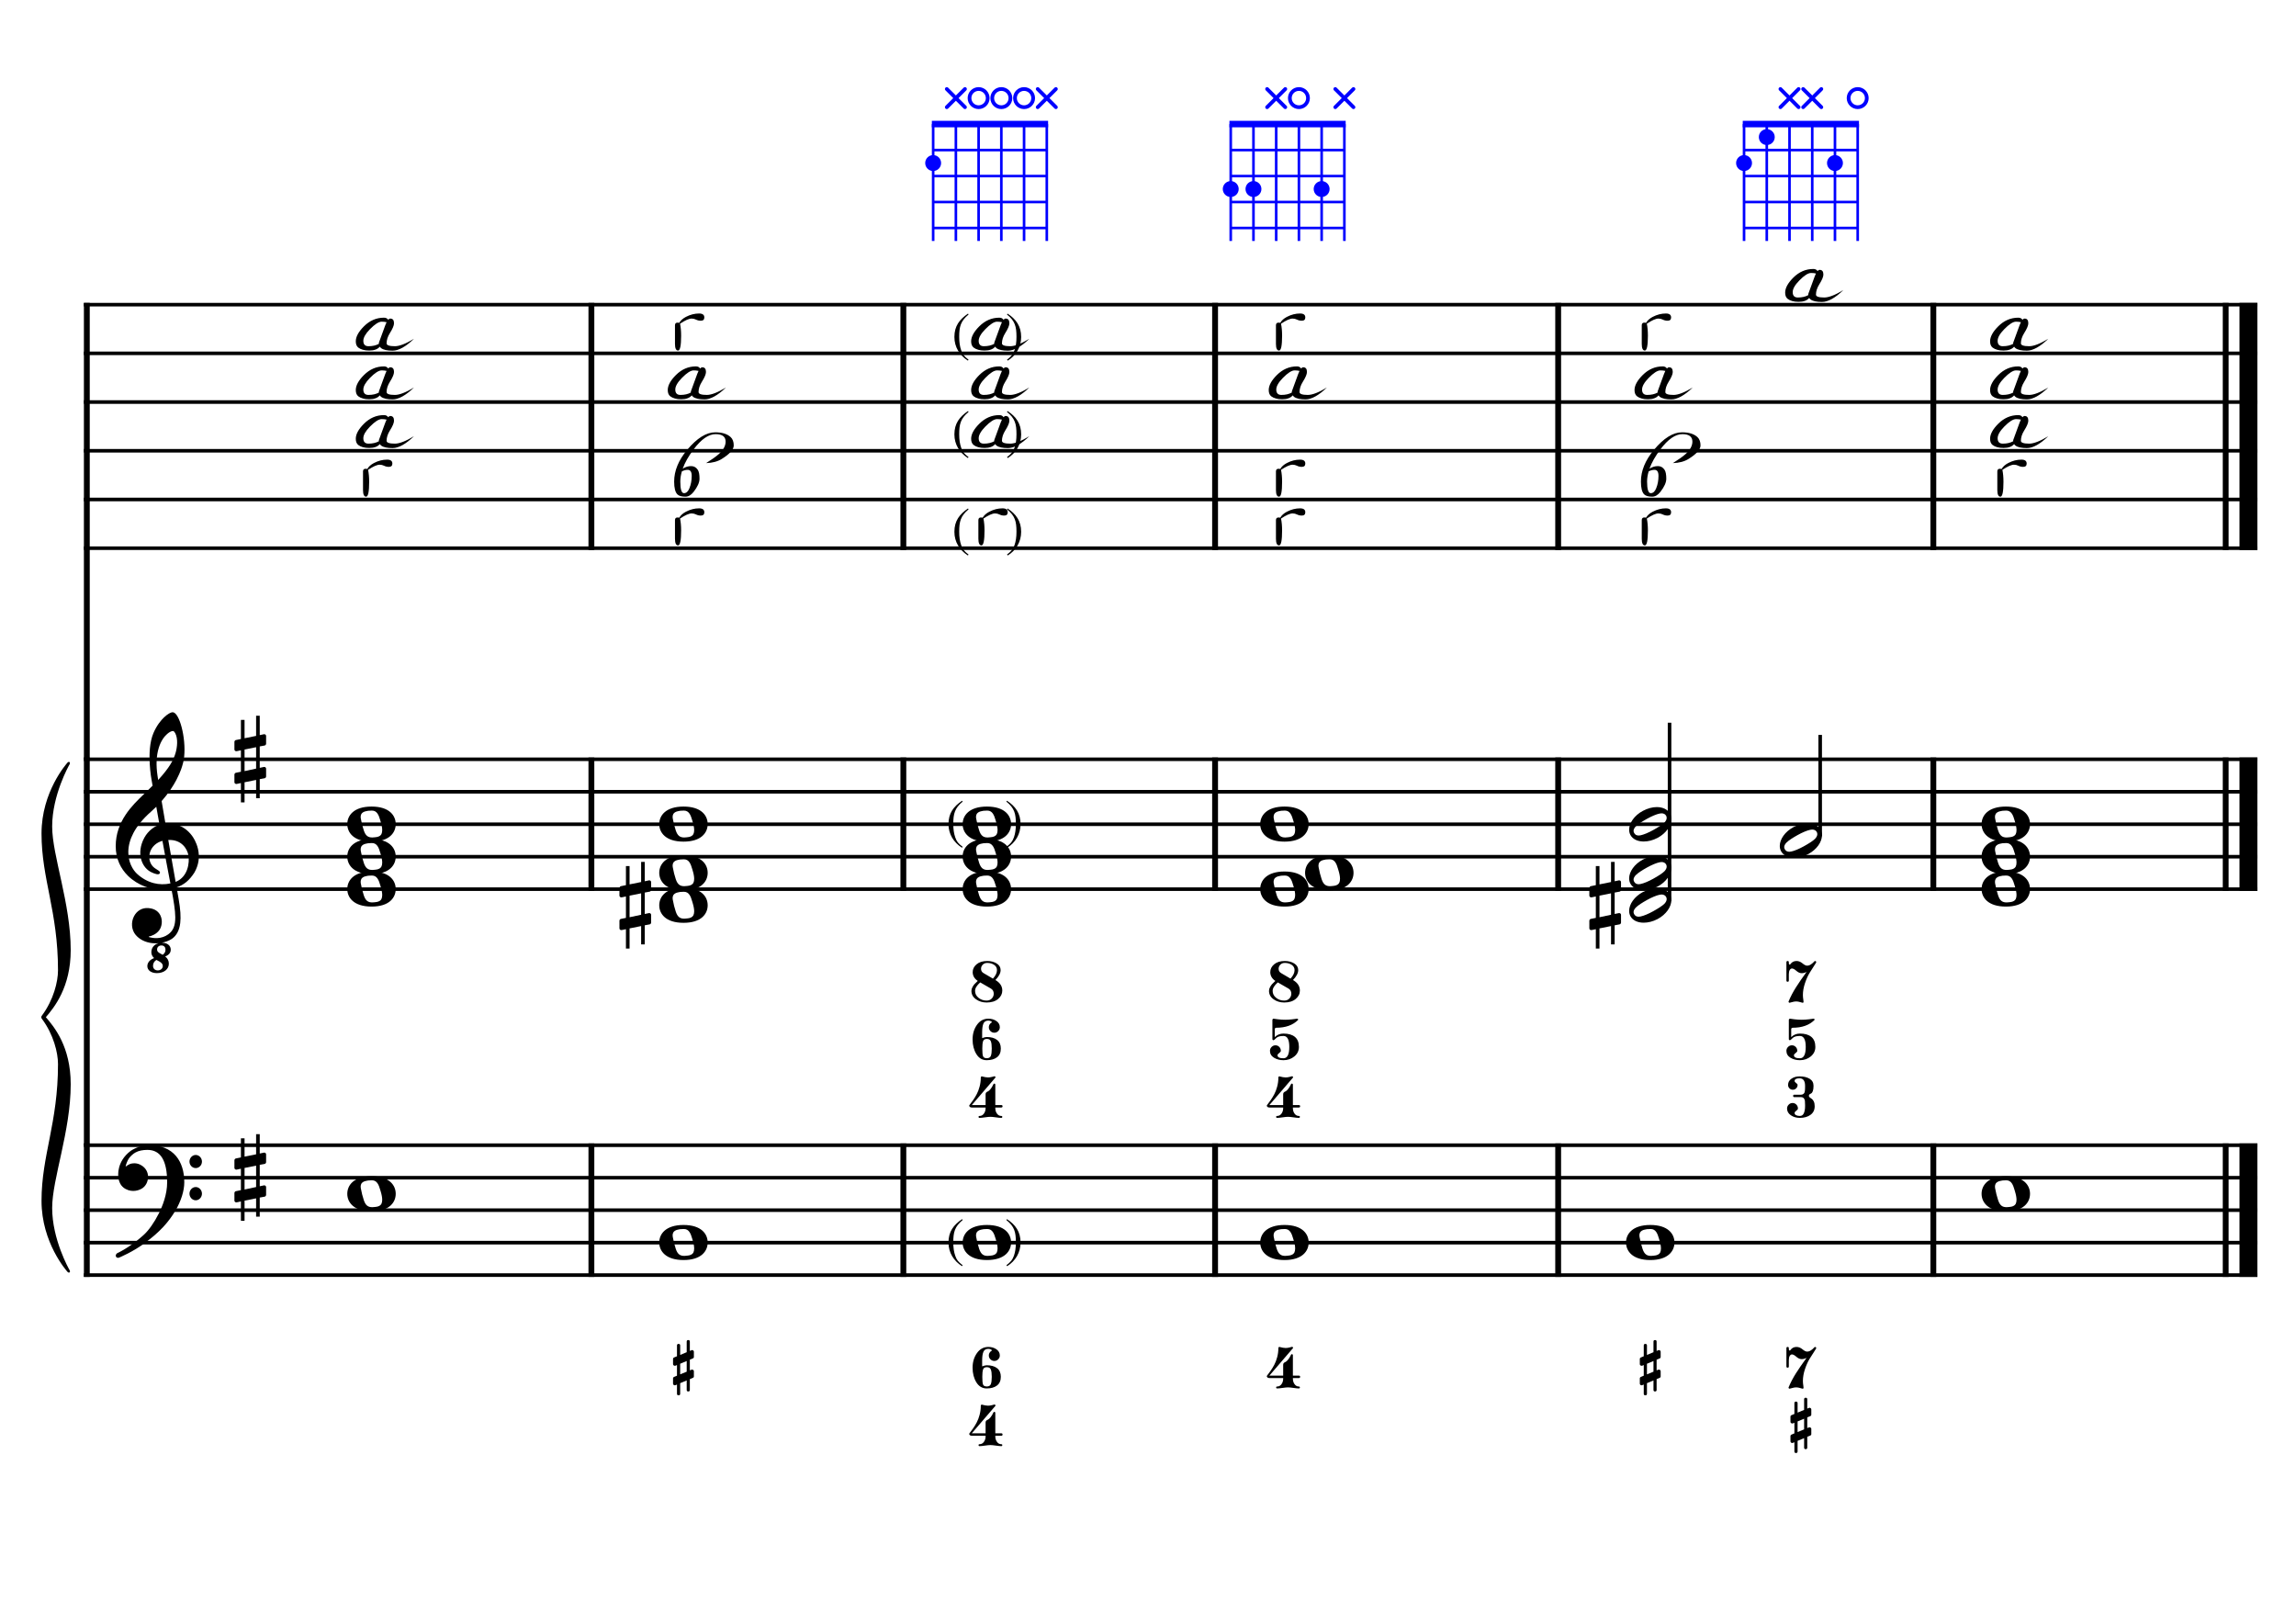 <?xml version="1.0" encoding="UTF-8" standalone="no"?>
<svg width="4209.44px" height="2976.38px" viewBox="0 0 4209.44 2976.38"
 xmlns="http://www.w3.org/2000/svg" xmlns:xlink="http://www.w3.org/1999/xlink" version="1.2" baseProfile="tiny">
<title>MiMineur (9)</title>
<desc>Generated by MuseScore 3.6.2</desc>
<polyline class="StaffLines" fill="none" stroke="#000000" stroke-width="6.55" stroke-linejoin="bevel" points="153.819,558.425 4138.58,558.425"/>
<polyline class="StaffLines" fill="none" stroke="#000000" stroke-width="6.55" stroke-linejoin="bevel" points="153.819,647.717 4138.58,647.717"/>
<polyline class="StaffLines" fill="none" stroke="#000000" stroke-width="6.55" stroke-linejoin="bevel" points="153.819,737.008 4138.58,737.008"/>
<polyline class="StaffLines" fill="none" stroke="#000000" stroke-width="6.55" stroke-linejoin="bevel" points="153.819,826.299 4138.58,826.299"/>
<polyline class="StaffLines" fill="none" stroke="#000000" stroke-width="6.55" stroke-linejoin="bevel" points="153.819,915.591 4138.58,915.591"/>
<polyline class="StaffLines" fill="none" stroke="#000000" stroke-width="6.55" stroke-linejoin="bevel" points="153.819,1004.88 4138.58,1004.88"/>
<polyline class="StaffLines" fill="none" stroke="#000000" stroke-width="6.55" stroke-linejoin="bevel" points="153.819,1391.81 4138.58,1391.81"/>
<polyline class="StaffLines" fill="none" stroke="#000000" stroke-width="6.55" stroke-linejoin="bevel" points="153.819,1451.34 4138.58,1451.34"/>
<polyline class="StaffLines" fill="none" stroke="#000000" stroke-width="6.55" stroke-linejoin="bevel" points="153.819,1510.87 4138.58,1510.87"/>
<polyline class="StaffLines" fill="none" stroke="#000000" stroke-width="6.55" stroke-linejoin="bevel" points="153.819,1570.39 4138.58,1570.39"/>
<polyline class="StaffLines" fill="none" stroke="#000000" stroke-width="6.55" stroke-linejoin="bevel" points="153.819,1629.92 4138.58,1629.92"/>
<polyline class="StaffLines" fill="none" stroke="#000000" stroke-width="6.55" stroke-linejoin="bevel" points="153.819,2099.26 4138.58,2099.26"/>
<polyline class="StaffLines" fill="none" stroke="#000000" stroke-width="6.55" stroke-linejoin="bevel" points="153.819,2158.79 4138.58,2158.79"/>
<polyline class="StaffLines" fill="none" stroke="#000000" stroke-width="6.55" stroke-linejoin="bevel" points="153.819,2218.32 4138.58,2218.32"/>
<polyline class="StaffLines" fill="none" stroke="#000000" stroke-width="6.55" stroke-linejoin="bevel" points="153.819,2277.85 4138.58,2277.85"/>
<polyline class="StaffLines" fill="none" stroke="#000000" stroke-width="6.55" stroke-linejoin="bevel" points="153.819,2337.37 4138.58,2337.37"/>
<path class="Symbol" transform="matrix(2.381,0,0,2.381,1738.93,2277.85)" d="M0,-0.1 C0,7.7 4,14 10.4,18.1 L10.9,17.4 C7.5,14.8 6.3,13.3 5.2,10.1 C4.2,7.2 3.7,4 3.7,-0.2 C3.7,-8.1 4.8,-12.3 10.9,-17.4 L10.5,-18.1 C3.9,-13.6 0,-8.5 0,-0.1"/>
<path class="Symbol" transform="matrix(2.381,0,0,2.381,1853.69,2277.85)" d="M3.7,-0.2 C3.7,4 3.2,7.2 2.2,10.1 C1,13.3 -0.2,14.8 -3.6,17.4 L-3,18.1 C3.4,14.1 7.3,7.6 7.3,-0.1 C7.3,-8.4 3.4,-13.8 -3.2,-18.1 L-3.6,-17.4 C2.6,-12.4 3.7,-8.1 3.7,-0.2"/>
<path class="Symbol" transform="matrix(2.381,0,0,2.381,1738.93,1510.87)" d="M0,-0.1 C0,7.7 4,14 10.4,18.1 L10.9,17.4 C7.5,14.8 6.3,13.3 5.2,10.1 C4.2,7.2 3.7,4 3.7,-0.2 C3.7,-8.1 4.8,-12.3 10.9,-17.4 L10.5,-18.1 C3.9,-13.6 0,-8.5 0,-0.1"/>
<path class="Symbol" transform="matrix(2.381,0,0,2.381,1853.69,1510.87)" d="M3.7,-0.2 C3.7,4 3.2,7.2 2.2,10.1 C1,13.3 -0.2,14.8 -3.6,17.4 L-3,18.1 C3.4,14.1 7.3,7.6 7.3,-0.1 C7.3,-8.4 3.4,-13.8 -3.2,-18.1 L-3.6,-17.4 C2.6,-12.4 3.7,-8.1 3.7,-0.2"/>
<path class="Symbol" transform="matrix(2.381,0,0,2.381,1749.77,975.118)" d="M0,-0.1 C0,7.7 4,14 10.4,18.1 L10.9,17.4 C7.5,14.8 6.3,13.3 5.2,10.1 C4.2,7.2 3.7,4 3.7,-0.2 C3.7,-8.1 4.8,-12.3 10.9,-17.4 L10.5,-18.1 C3.9,-13.6 0,-8.5 0,-0.1"/>
<path class="Symbol" transform="matrix(2.381,0,0,2.381,1854.78,975.118)" d="M3.7,-0.2 C3.7,4 3.2,7.2 2.2,10.1 C1,13.3 -0.2,14.8 -3.6,17.4 L-3,18.1 C3.4,14.1 7.3,7.6 7.3,-0.1 C7.3,-8.4 3.4,-13.8 -3.2,-18.1 L-3.6,-17.4 C2.6,-12.4 3.7,-8.1 3.7,-0.2"/>
<path class="Symbol" transform="matrix(2.381,0,0,2.381,1749.77,617.953)" d="M0,-0.1 C0,7.7 4,14 10.4,18.1 L10.9,17.4 C7.5,14.8 6.3,13.3 5.2,10.1 C4.2,7.2 3.7,4 3.7,-0.2 C3.7,-8.1 4.8,-12.3 10.9,-17.4 L10.5,-18.1 C3.9,-13.6 0,-8.5 0,-0.1"/>
<path class="Symbol" transform="matrix(2.381,0,0,2.381,1854.78,617.953)" d="M3.7,-0.2 C3.7,4 3.2,7.2 2.2,10.1 C1,13.3 -0.2,14.8 -3.6,17.4 L-3,18.1 C3.4,14.1 7.3,7.6 7.3,-0.1 C7.3,-8.4 3.4,-13.8 -3.2,-18.1 L-3.6,-17.4 C2.6,-12.4 3.7,-8.1 3.7,-0.2"/>
<path class="Symbol" transform="matrix(2.381,0,0,2.381,1749.77,796.536)" d="M0,-0.1 C0,7.7 4,14 10.4,18.1 L10.9,17.4 C7.5,14.8 6.3,13.3 5.2,10.1 C4.2,7.2 3.7,4 3.7,-0.2 C3.7,-8.1 4.8,-12.3 10.9,-17.4 L10.5,-18.1 C3.9,-13.6 0,-8.5 0,-0.1"/>
<path class="Symbol" transform="matrix(2.381,0,0,2.381,1854.78,796.536)" d="M3.7,-0.2 C3.7,4 3.2,7.2 2.2,10.1 C1,13.3 -0.2,14.8 -3.6,17.4 L-3,18.1 C3.4,14.1 7.3,7.6 7.3,-0.1 C7.3,-8.4 3.4,-13.8 -3.2,-18.1 L-3.6,-17.4 C2.6,-12.4 3.7,-8.1 3.7,-0.2"/>
<polyline class="BarLine" fill="none" stroke="#000000" stroke-width="10.71" stroke-linejoin="bevel" points="159.176,2095.99 159.176,2340.65"/>
<polyline class="BarLine" fill="none" stroke="#000000" stroke-width="10.71" stroke-linejoin="bevel" points="1084.24,2095.99 1084.24,2340.65"/>
<polyline class="BarLine" fill="none" stroke="#000000" stroke-width="10.71" stroke-linejoin="bevel" points="1656.19,2095.99 1656.19,2340.65"/>
<polyline class="BarLine" fill="none" stroke="#000000" stroke-width="10.71" stroke-linejoin="bevel" points="2227.71,2095.99 2227.71,2340.65"/>
<polyline class="BarLine" fill="none" stroke="#000000" stroke-width="10.71" stroke-linejoin="bevel" points="2856.71,2095.99 2856.71,2340.65"/>
<polyline class="BarLine" fill="none" stroke="#000000" stroke-width="10.71" stroke-linejoin="bevel" points="3544.53,2095.99 3544.53,2340.65"/>
<polyline class="BarLine" fill="none" stroke="#000000" stroke-width="10.71" stroke-linejoin="bevel" points="4080.54,2095.99 4080.54,2340.65"/>
<polyline class="BarLine" fill="none" stroke="#000000" stroke-width="32.74" stroke-linejoin="bevel" points="4122.21,2095.99 4122.21,2340.65"/>
<polyline class="BarLine" fill="none" stroke="#000000" stroke-width="10.71" stroke-linejoin="bevel" points="159.176,1388.54 159.176,2099.26"/>
<polyline class="BarLine" fill="none" stroke="#000000" stroke-width="10.71" stroke-linejoin="bevel" points="1084.24,1388.54 1084.24,1633.2"/>
<polyline class="BarLine" fill="none" stroke="#000000" stroke-width="10.71" stroke-linejoin="bevel" points="1656.19,1388.54 1656.19,1633.2"/>
<polyline class="BarLine" fill="none" stroke="#000000" stroke-width="10.71" stroke-linejoin="bevel" points="2227.71,1388.54 2227.71,1633.2"/>
<polyline class="BarLine" fill="none" stroke="#000000" stroke-width="10.71" stroke-linejoin="bevel" points="2856.71,1388.54 2856.71,1633.2"/>
<polyline class="BarLine" fill="none" stroke="#000000" stroke-width="10.71" stroke-linejoin="bevel" points="3544.53,1388.54 3544.53,1633.2"/>
<polyline class="BarLine" fill="none" stroke="#000000" stroke-width="10.71" stroke-linejoin="bevel" points="4080.54,1388.54 4080.54,1633.2"/>
<polyline class="BarLine" fill="none" stroke="#000000" stroke-width="32.74" stroke-linejoin="bevel" points="4122.21,1388.54 4122.21,1633.2"/>
<polyline class="BarLine" fill="none" stroke="#000000" stroke-width="10.71" stroke-linejoin="bevel" points="159.176,555.151 159.176,1391.81"/>
<polyline class="BarLine" fill="none" stroke="#000000" stroke-width="10.71" stroke-linejoin="bevel" points="1084.24,555.151 1084.24,1008.16"/>
<polyline class="BarLine" fill="none" stroke="#000000" stroke-width="10.71" stroke-linejoin="bevel" points="1656.19,555.151 1656.19,1008.16"/>
<polyline class="BarLine" fill="none" stroke="#000000" stroke-width="10.71" stroke-linejoin="bevel" points="2227.71,555.151 2227.71,1008.16"/>
<polyline class="BarLine" fill="none" stroke="#000000" stroke-width="10.71" stroke-linejoin="bevel" points="2856.71,555.151 2856.71,1008.16"/>
<polyline class="BarLine" fill="none" stroke="#000000" stroke-width="10.71" stroke-linejoin="bevel" points="3544.53,555.151 3544.53,1008.16"/>
<polyline class="BarLine" fill="none" stroke="#000000" stroke-width="10.71" stroke-linejoin="bevel" points="4080.54,555.151 4080.54,1008.16"/>
<polyline class="BarLine" fill="none" stroke="#000000" stroke-width="32.74" stroke-linejoin="bevel" points="4122.21,555.151 4122.21,1008.16"/>
<path class="Accidental" transform="matrix(2.381,0,0,2.381,1135.67,1659.69)" d="M23.3,-10.6 C23.9,-10.7 24.4,-11.4 24.4,-12 L24.4,-17.9 C24.4,-18.7 23.8,-19.3 23,-19.3 L22.8,-19.3 L19.5,-18.6 L19.5,-33.5 L16.7,-33.5 L16.7,-18 L7.8,-16.2 L7.8,-30.3 L5,-30.3 L5,-15.6 L1.1,-14.8 C0.5,-14.7 0,-14 0,-13.4 L0,-13.2 L0,-7.4 L0,-7.6 C0,-6.8 0.6,-6.2 1.4,-6.2 L1.7,-6.2 L5,-6.9 L5,9.6 L1.1,10.4 C0.5,10.5 0,11.2 0,11.8 L0,17.6 C0,18.4 0.6,19 1.4,19 L1.7,19 L5,18.3 L5,33.2 L7.8,33.2 L7.8,17.7 L16.7,15.9 L16.7,30 L19.5,30 L19.5,15.3 L23.3,14.6 C23.9,14.5 24.4,13.8 24.4,13.2 L24.4,7.3 C24.4,6.5 23.8,5.9 23,5.9 L22.8,5.9 L19.5,6.6 L19.5,-9.9 L23.3,-10.6 M7.8,9.1 L7.8,-7.5 L16.7,-9.3 L16.7,7.2 L7.8,9.1 "/>
<path class="Accidental" transform="matrix(2.381,0,0,2.381,2913.86,1659.69)" d="M23.3,-10.6 C23.9,-10.7 24.4,-11.4 24.4,-12 L24.4,-17.9 C24.4,-18.7 23.8,-19.3 23,-19.3 L22.8,-19.3 L19.5,-18.6 L19.5,-33.5 L16.7,-33.5 L16.7,-18 L7.8,-16.2 L7.8,-30.3 L5,-30.3 L5,-15.6 L1.1,-14.8 C0.5,-14.7 0,-14 0,-13.4 L0,-13.2 L0,-7.4 L0,-7.6 C0,-6.8 0.6,-6.2 1.4,-6.2 L1.7,-6.2 L5,-6.9 L5,9.6 L1.1,10.4 C0.5,10.5 0,11.2 0,11.8 L0,17.6 C0,18.4 0.6,19 1.4,19 L1.7,19 L5,18.3 L5,33.2 L7.8,33.2 L7.8,17.7 L16.7,15.9 L16.7,30 L19.5,30 L19.5,15.3 L23.3,14.6 C23.9,14.5 24.4,13.8 24.4,13.2 L24.4,7.3 C24.4,6.5 23.8,5.9 23,5.9 L22.8,5.9 L19.5,6.6 L19.5,-9.9 L23.3,-10.6 M7.8,9.1 L7.8,-7.5 L16.7,-9.3 L16.7,7.2 L7.8,9.1 "/>
<polyline class="Stem" fill="none" stroke="#000000" stroke-width="6.55" stroke-linejoin="bevel" points="3060.93,1652.07 3060.93,1324.84"/>
<polyline class="Stem" fill="none" stroke="#000000" stroke-width="6.55" stroke-linejoin="bevel" points="3337.1,1533.01 3337.1,1347.17"/>
<path class="Note" transform="matrix(2.381,0,0,2.381,636.699,2188.56)" d="M18.7,-13.6 C4.9,-13.6 0,-6.6 0,-0.1 C0,6.4 4.9,13.4 18.7,13.4 C32.5,13.4 37.3,6.4 37.3,-0.1 C37.3,-6.6 32.5,-13.6 18.7,-13.6 M10.4,-4.5 C10.3,-4.9 10.3,-5.3 10.3,-5.7 C10.3,-6.5 10.5,-7.3 10.9,-8 C11.6,-9 12.8,-9.7 14.3,-10 C15.6,-10.3 16.3,-10.5 18.9,-10.5 L19,-10.5 C23,-10.5 24.3,-6.8 25.4,-3 L25.7,-2 C26.5,0.6 26.9,2.8 26.9,4.5 C26.9,5.7 26.7,6.8 26.3,7.6 C25.7,8.7 24.7,9.4 23,9.8 C22.1,10 20.6,10.1 20.6,10.1 C20.1,10.1 19.7,10.2 19.3,10.2 C16.1,10.2 14.1,9 12.7,4.7 C11.5,1 11.3,-0.1 10.4,-4.5"/>
<path class="Note" transform="matrix(2.381,0,0,2.381,1208.64,2277.85)" d="M18.7,-13.6 C4.9,-13.6 0,-6.6 0,-0.1 C0,6.4 4.9,13.4 18.7,13.4 C32.5,13.4 37.3,6.4 37.3,-0.1 C37.3,-6.6 32.5,-13.6 18.7,-13.6 M10.4,-4.5 C10.3,-4.9 10.3,-5.3 10.3,-5.7 C10.3,-6.5 10.5,-7.3 10.9,-8 C11.6,-9 12.8,-9.7 14.3,-10 C15.6,-10.3 16.3,-10.5 18.9,-10.5 L19,-10.5 C23,-10.5 24.3,-6.8 25.4,-3 L25.7,-2 C26.5,0.6 26.9,2.8 26.9,4.5 C26.9,5.7 26.7,6.8 26.3,7.6 C25.7,8.7 24.7,9.4 23,9.8 C22.1,10 20.6,10.1 20.6,10.1 C20.1,10.1 19.7,10.2 19.3,10.2 C16.1,10.2 14.1,9 12.7,4.7 C11.5,1 11.3,-0.1 10.4,-4.5"/>
<path class="Note" transform="matrix(2.381,0,0,2.381,1764.88,2277.85)" d="M18.7,-13.6 C4.9,-13.6 0,-6.6 0,-0.1 C0,6.4 4.9,13.4 18.7,13.4 C32.5,13.4 37.3,6.4 37.3,-0.1 C37.3,-6.6 32.5,-13.6 18.7,-13.6 M10.4,-4.5 C10.3,-4.9 10.3,-5.3 10.3,-5.7 C10.3,-6.5 10.5,-7.3 10.9,-8 C11.6,-9 12.8,-9.7 14.3,-10 C15.6,-10.3 16.3,-10.5 18.9,-10.5 L19,-10.5 C23,-10.5 24.3,-6.8 25.4,-3 L25.7,-2 C26.5,0.6 26.9,2.8 26.9,4.5 C26.9,5.7 26.7,6.8 26.3,7.6 C25.7,8.7 24.7,9.4 23,9.8 C22.1,10 20.6,10.1 20.6,10.1 C20.1,10.1 19.7,10.2 19.3,10.2 C16.1,10.2 14.1,9 12.7,4.7 C11.5,1 11.3,-0.1 10.4,-4.5"/>
<path class="Note" transform="matrix(2.381,0,0,2.381,2310.46,2277.85)" d="M18.7,-13.6 C4.9,-13.6 0,-6.6 0,-0.1 C0,6.4 4.9,13.4 18.7,13.4 C32.5,13.4 37.3,6.4 37.3,-0.1 C37.3,-6.6 32.5,-13.6 18.7,-13.6 M10.4,-4.5 C10.3,-4.9 10.3,-5.3 10.3,-5.7 C10.3,-6.5 10.5,-7.3 10.9,-8 C11.6,-9 12.8,-9.7 14.3,-10 C15.6,-10.3 16.3,-10.5 18.9,-10.5 L19,-10.5 C23,-10.5 24.3,-6.8 25.4,-3 L25.7,-2 C26.5,0.6 26.9,2.8 26.9,4.5 C26.9,5.7 26.7,6.8 26.3,7.6 C25.7,8.7 24.7,9.4 23,9.8 C22.1,10 20.6,10.1 20.6,10.1 C20.1,10.1 19.7,10.2 19.3,10.2 C16.1,10.2 14.1,9 12.7,4.7 C11.5,1 11.3,-0.1 10.4,-4.5"/>
<path class="Note" transform="matrix(2.381,0,0,2.381,2981.11,2277.85)" d="M18.7,-13.6 C4.9,-13.6 0,-6.6 0,-0.1 C0,6.4 4.9,13.4 18.7,13.4 C32.5,13.4 37.3,6.4 37.3,-0.1 C37.3,-6.6 32.5,-13.6 18.7,-13.6 M10.4,-4.5 C10.3,-4.9 10.3,-5.3 10.3,-5.7 C10.3,-6.5 10.5,-7.3 10.9,-8 C11.6,-9 12.8,-9.7 14.3,-10 C15.6,-10.3 16.3,-10.5 18.9,-10.5 L19,-10.5 C23,-10.5 24.3,-6.8 25.4,-3 L25.7,-2 C26.5,0.6 26.9,2.8 26.9,4.5 C26.9,5.7 26.7,6.8 26.3,7.6 C25.7,8.7 24.7,9.4 23,9.8 C22.1,10 20.6,10.1 20.6,10.1 C20.1,10.1 19.7,10.2 19.3,10.2 C16.1,10.2 14.1,9 12.7,4.7 C11.5,1 11.3,-0.1 10.4,-4.5"/>
<path class="Note" transform="matrix(2.381,0,0,2.381,3633,2188.56)" d="M18.7,-13.6 C4.9,-13.6 0,-6.6 0,-0.1 C0,6.4 4.9,13.4 18.7,13.4 C32.5,13.4 37.3,6.4 37.3,-0.1 C37.3,-6.6 32.5,-13.6 18.7,-13.6 M10.4,-4.5 C10.3,-4.9 10.3,-5.3 10.3,-5.7 C10.3,-6.5 10.5,-7.3 10.9,-8 C11.6,-9 12.8,-9.7 14.3,-10 C15.6,-10.3 16.3,-10.5 18.9,-10.5 L19,-10.5 C23,-10.5 24.3,-6.8 25.4,-3 L25.7,-2 C26.5,0.6 26.9,2.8 26.9,4.5 C26.9,5.7 26.7,6.8 26.3,7.6 C25.7,8.7 24.7,9.4 23,9.8 C22.1,10 20.6,10.1 20.6,10.1 C20.1,10.1 19.7,10.2 19.3,10.2 C16.1,10.2 14.1,9 12.7,4.7 C11.5,1 11.3,-0.1 10.4,-4.5"/>
<path class="Note" transform="matrix(2.381,0,0,2.381,636.699,1629.92)" d="M18.7,-13.6 C4.9,-13.6 0,-6.6 0,-0.1 C0,6.4 4.9,13.4 18.7,13.4 C32.5,13.4 37.3,6.4 37.3,-0.1 C37.3,-6.6 32.5,-13.6 18.7,-13.6 M10.4,-4.5 C10.3,-4.9 10.3,-5.3 10.3,-5.7 C10.3,-6.5 10.5,-7.3 10.9,-8 C11.6,-9 12.8,-9.7 14.3,-10 C15.6,-10.3 16.3,-10.5 18.9,-10.5 L19,-10.5 C23,-10.5 24.3,-6.8 25.4,-3 L25.7,-2 C26.5,0.6 26.9,2.8 26.9,4.5 C26.9,5.7 26.7,6.8 26.3,7.6 C25.7,8.7 24.7,9.4 23,9.8 C22.1,10 20.6,10.1 20.6,10.1 C20.1,10.1 19.7,10.2 19.3,10.2 C16.1,10.2 14.1,9 12.7,4.7 C11.5,1 11.3,-0.1 10.4,-4.5"/>
<path class="Note" transform="matrix(2.381,0,0,2.381,636.699,1570.39)" d="M18.7,-13.6 C4.9,-13.6 0,-6.6 0,-0.1 C0,6.4 4.9,13.4 18.7,13.4 C32.5,13.4 37.3,6.4 37.3,-0.1 C37.3,-6.6 32.5,-13.6 18.7,-13.6 M10.4,-4.5 C10.3,-4.9 10.3,-5.3 10.3,-5.7 C10.3,-6.5 10.5,-7.3 10.9,-8 C11.6,-9 12.8,-9.7 14.3,-10 C15.6,-10.3 16.3,-10.5 18.9,-10.5 L19,-10.5 C23,-10.5 24.3,-6.8 25.4,-3 L25.7,-2 C26.5,0.6 26.9,2.8 26.9,4.5 C26.9,5.7 26.7,6.8 26.3,7.6 C25.7,8.7 24.7,9.4 23,9.8 C22.1,10 20.6,10.1 20.6,10.1 C20.1,10.1 19.7,10.2 19.3,10.2 C16.1,10.2 14.1,9 12.7,4.7 C11.5,1 11.3,-0.1 10.4,-4.5"/>
<path class="Note" transform="matrix(2.381,0,0,2.381,636.699,1510.87)" d="M18.7,-13.6 C4.9,-13.6 0,-6.6 0,-0.1 C0,6.4 4.9,13.4 18.7,13.4 C32.5,13.4 37.3,6.4 37.3,-0.1 C37.3,-6.6 32.5,-13.6 18.7,-13.6 M10.4,-4.5 C10.3,-4.9 10.3,-5.3 10.3,-5.7 C10.3,-6.5 10.5,-7.3 10.9,-8 C11.6,-9 12.8,-9.7 14.3,-10 C15.6,-10.3 16.3,-10.5 18.9,-10.5 L19,-10.5 C23,-10.5 24.3,-6.8 25.4,-3 L25.7,-2 C26.5,0.6 26.9,2.8 26.9,4.5 C26.9,5.7 26.7,6.8 26.3,7.6 C25.7,8.7 24.7,9.4 23,9.8 C22.1,10 20.6,10.1 20.6,10.1 C20.1,10.1 19.7,10.2 19.3,10.2 C16.1,10.2 14.1,9 12.7,4.7 C11.5,1 11.3,-0.1 10.4,-4.5"/>
<path class="Note" transform="matrix(2.381,0,0,2.381,1208.64,1659.69)" d="M18.7,-13.6 C4.9,-13.6 0,-6.6 0,-0.1 C0,6.4 4.9,13.4 18.7,13.4 C32.5,13.4 37.3,6.4 37.3,-0.1 C37.3,-6.6 32.5,-13.6 18.7,-13.6 M10.4,-4.5 C10.3,-4.9 10.3,-5.3 10.3,-5.7 C10.3,-6.5 10.5,-7.3 10.9,-8 C11.6,-9 12.8,-9.7 14.3,-10 C15.6,-10.3 16.3,-10.5 18.9,-10.5 L19,-10.5 C23,-10.5 24.3,-6.8 25.4,-3 L25.7,-2 C26.5,0.6 26.9,2.8 26.9,4.5 C26.9,5.7 26.7,6.8 26.3,7.6 C25.7,8.7 24.7,9.4 23,9.8 C22.1,10 20.6,10.1 20.6,10.1 C20.1,10.1 19.7,10.2 19.3,10.2 C16.1,10.2 14.1,9 12.7,4.7 C11.5,1 11.3,-0.1 10.4,-4.5"/>
<path class="Note" transform="matrix(2.381,0,0,2.381,1208.64,1600.16)" d="M18.7,-13.6 C4.9,-13.6 0,-6.6 0,-0.1 C0,6.4 4.9,13.4 18.7,13.4 C32.5,13.4 37.3,6.4 37.3,-0.1 C37.3,-6.6 32.5,-13.6 18.7,-13.6 M10.4,-4.5 C10.3,-4.9 10.3,-5.3 10.3,-5.7 C10.3,-6.5 10.5,-7.3 10.9,-8 C11.6,-9 12.8,-9.7 14.3,-10 C15.6,-10.3 16.3,-10.5 18.9,-10.5 L19,-10.5 C23,-10.5 24.3,-6.8 25.4,-3 L25.7,-2 C26.5,0.6 26.9,2.8 26.9,4.5 C26.9,5.7 26.7,6.8 26.3,7.6 C25.7,8.7 24.7,9.4 23,9.8 C22.1,10 20.6,10.1 20.6,10.1 C20.1,10.1 19.7,10.2 19.3,10.2 C16.1,10.2 14.1,9 12.7,4.7 C11.5,1 11.3,-0.1 10.4,-4.5"/>
<path class="Note" transform="matrix(2.381,0,0,2.381,1208.64,1510.87)" d="M18.7,-13.6 C4.9,-13.6 0,-6.6 0,-0.1 C0,6.4 4.9,13.4 18.7,13.4 C32.5,13.4 37.3,6.4 37.3,-0.1 C37.3,-6.6 32.5,-13.6 18.7,-13.6 M10.4,-4.5 C10.3,-4.9 10.3,-5.3 10.3,-5.7 C10.3,-6.5 10.5,-7.3 10.9,-8 C11.6,-9 12.8,-9.7 14.3,-10 C15.6,-10.3 16.3,-10.5 18.9,-10.5 L19,-10.5 C23,-10.5 24.3,-6.8 25.4,-3 L25.7,-2 C26.5,0.6 26.9,2.8 26.9,4.5 C26.9,5.7 26.7,6.8 26.3,7.6 C25.7,8.7 24.7,9.4 23,9.8 C22.1,10 20.6,10.1 20.6,10.1 C20.1,10.1 19.7,10.2 19.3,10.2 C16.1,10.2 14.1,9 12.7,4.7 C11.5,1 11.3,-0.1 10.4,-4.5"/>
<path class="Note" transform="matrix(2.381,0,0,2.381,1764.88,1629.92)" d="M18.7,-13.6 C4.9,-13.6 0,-6.6 0,-0.1 C0,6.4 4.9,13.4 18.7,13.4 C32.5,13.4 37.3,6.4 37.3,-0.1 C37.3,-6.6 32.5,-13.6 18.7,-13.6 M10.4,-4.5 C10.3,-4.9 10.3,-5.3 10.3,-5.7 C10.3,-6.5 10.5,-7.3 10.9,-8 C11.6,-9 12.8,-9.7 14.3,-10 C15.6,-10.3 16.3,-10.5 18.9,-10.5 L19,-10.5 C23,-10.5 24.3,-6.8 25.4,-3 L25.7,-2 C26.5,0.6 26.9,2.8 26.9,4.5 C26.9,5.7 26.7,6.8 26.3,7.6 C25.7,8.7 24.7,9.4 23,9.8 C22.1,10 20.6,10.1 20.6,10.1 C20.1,10.1 19.7,10.2 19.3,10.2 C16.1,10.2 14.1,9 12.7,4.7 C11.5,1 11.3,-0.1 10.4,-4.5"/>
<path class="Note" transform="matrix(2.381,0,0,2.381,1764.88,1570.39)" d="M18.7,-13.6 C4.9,-13.6 0,-6.6 0,-0.1 C0,6.4 4.9,13.4 18.7,13.4 C32.5,13.4 37.3,6.4 37.3,-0.1 C37.3,-6.6 32.5,-13.6 18.7,-13.6 M10.4,-4.5 C10.3,-4.9 10.3,-5.3 10.3,-5.7 C10.3,-6.5 10.5,-7.3 10.9,-8 C11.6,-9 12.8,-9.7 14.3,-10 C15.6,-10.3 16.3,-10.5 18.9,-10.5 L19,-10.5 C23,-10.5 24.3,-6.8 25.4,-3 L25.7,-2 C26.5,0.6 26.9,2.8 26.9,4.5 C26.9,5.7 26.7,6.8 26.3,7.6 C25.7,8.7 24.7,9.4 23,9.8 C22.1,10 20.6,10.1 20.6,10.1 C20.1,10.1 19.7,10.2 19.3,10.2 C16.1,10.2 14.1,9 12.7,4.7 C11.5,1 11.3,-0.1 10.4,-4.5"/>
<path class="Note" transform="matrix(2.381,0,0,2.381,1764.88,1510.87)" d="M18.7,-13.6 C4.9,-13.6 0,-6.6 0,-0.1 C0,6.4 4.9,13.4 18.7,13.4 C32.5,13.4 37.3,6.4 37.3,-0.1 C37.3,-6.6 32.5,-13.6 18.7,-13.6 M10.4,-4.5 C10.3,-4.9 10.3,-5.3 10.3,-5.7 C10.3,-6.5 10.5,-7.3 10.9,-8 C11.6,-9 12.8,-9.7 14.3,-10 C15.6,-10.3 16.3,-10.5 18.9,-10.5 L19,-10.5 C23,-10.5 24.3,-6.8 25.4,-3 L25.7,-2 C26.5,0.6 26.9,2.8 26.9,4.5 C26.9,5.7 26.7,6.8 26.3,7.6 C25.7,8.7 24.7,9.4 23,9.8 C22.1,10 20.6,10.1 20.6,10.1 C20.1,10.1 19.7,10.2 19.3,10.2 C16.1,10.2 14.1,9 12.7,4.7 C11.5,1 11.3,-0.1 10.4,-4.5"/>
<path class="Note" transform="matrix(2.381,0,0,2.381,2310.46,1629.92)" d="M18.7,-13.6 C4.9,-13.6 0,-6.6 0,-0.1 C0,6.4 4.9,13.4 18.7,13.4 C32.5,13.4 37.3,6.4 37.3,-0.1 C37.3,-6.6 32.5,-13.6 18.7,-13.6 M10.4,-4.5 C10.3,-4.9 10.3,-5.3 10.3,-5.7 C10.3,-6.5 10.5,-7.3 10.9,-8 C11.6,-9 12.8,-9.7 14.3,-10 C15.6,-10.3 16.3,-10.5 18.9,-10.5 L19,-10.5 C23,-10.5 24.3,-6.8 25.4,-3 L25.7,-2 C26.5,0.6 26.9,2.8 26.9,4.5 C26.9,5.7 26.7,6.8 26.3,7.6 C25.7,8.7 24.7,9.4 23,9.8 C22.1,10 20.6,10.1 20.6,10.1 C20.1,10.1 19.7,10.2 19.3,10.2 C16.1,10.2 14.1,9 12.7,4.7 C11.5,1 11.3,-0.1 10.4,-4.5"/>
<path class="Note" transform="matrix(2.381,0,0,2.381,2392.72,1600.16)" d="M18.7,-13.6 C4.9,-13.6 0,-6.6 0,-0.1 C0,6.4 4.9,13.4 18.7,13.4 C32.5,13.4 37.3,6.4 37.3,-0.1 C37.3,-6.6 32.5,-13.6 18.7,-13.6 M10.4,-4.5 C10.3,-4.9 10.3,-5.3 10.3,-5.7 C10.3,-6.5 10.5,-7.3 10.9,-8 C11.6,-9 12.8,-9.7 14.3,-10 C15.6,-10.3 16.3,-10.5 18.9,-10.5 L19,-10.5 C23,-10.5 24.3,-6.8 25.4,-3 L25.7,-2 C26.5,0.6 26.9,2.8 26.9,4.5 C26.9,5.7 26.7,6.8 26.3,7.6 C25.7,8.7 24.7,9.4 23,9.8 C22.1,10 20.6,10.1 20.6,10.1 C20.1,10.1 19.7,10.2 19.3,10.2 C16.1,10.2 14.1,9 12.7,4.7 C11.5,1 11.3,-0.1 10.4,-4.5"/>
<path class="Note" transform="matrix(2.381,0,0,2.381,2310.46,1510.87)" d="M18.7,-13.6 C4.9,-13.6 0,-6.6 0,-0.1 C0,6.4 4.9,13.4 18.7,13.4 C32.5,13.4 37.3,6.4 37.3,-0.1 C37.3,-6.6 32.5,-13.6 18.7,-13.6 M10.4,-4.5 C10.3,-4.9 10.3,-5.3 10.3,-5.7 C10.3,-6.5 10.5,-7.3 10.9,-8 C11.6,-9 12.8,-9.7 14.3,-10 C15.6,-10.3 16.3,-10.5 18.9,-10.5 L19,-10.5 C23,-10.5 24.3,-6.8 25.4,-3 L25.7,-2 C26.5,0.6 26.9,2.8 26.9,4.5 C26.9,5.7 26.7,6.8 26.3,7.6 C25.7,8.7 24.7,9.4 23,9.8 C22.1,10 20.6,10.1 20.6,10.1 C20.1,10.1 19.7,10.2 19.3,10.2 C16.1,10.2 14.1,9 12.7,4.7 C11.5,1 11.3,-0.1 10.4,-4.5"/>
<path class="Note" transform="matrix(2.381,0,0,2.381,2986.83,1659.69)" d="M31.5,-8.1 C29.7,-11.4 25.9,-13.2 21.3,-13.2 C17.9,-13.2 14.2,-12.2 10.6,-10.3 C4,-6.8 0,-0.9 0,4.2 C0,5.6 0.3,7 1,8.3 C2.8,11.6 6.6,13.3 11.2,13.3 C14.6,13.3 18.3,12.4 21.9,10.5 C28.5,7 32.5,1.1 32.5,-4 C32.5,-5.4 32.2,-6.8 31.5,-8.1 M27.2,-1.3 C25.5,0.4 22.1,2.5 18.5,4.5 C14.9,6.5 11.3,8 8.9,8.5 C8.4,8.6 7.9,8.7 7.4,8.7 C5.8,8.7 4.6,8.1 3.9,6.8 C3.6,6.3 3.4,5.7 3.4,5.1 C3.4,4 4.1,2.7 5.2,1.6 C6.9,-0.1 10.2,-2.2 13.8,-4.2 C17.4,-6.2 21,-7.7 23.4,-8.2 C23.9,-8.3 24.4,-8.4 24.9,-8.4 C26.5,-8.4 27.8,-7.8 28.5,-6.5 C28.8,-6 28.9,-5.4 28.9,-4.8 C28.9,-3.7 28.3,-2.5 27.2,-1.3"/>
<path class="Note" transform="matrix(2.381,0,0,2.381,2986.83,1600.16)" d="M31.5,-8.1 C29.7,-11.4 25.9,-13.2 21.3,-13.2 C17.9,-13.2 14.2,-12.2 10.6,-10.3 C4,-6.8 0,-0.9 0,4.2 C0,5.6 0.3,7 1,8.3 C2.8,11.6 6.6,13.3 11.2,13.3 C14.6,13.3 18.3,12.4 21.9,10.5 C28.5,7 32.5,1.1 32.5,-4 C32.5,-5.4 32.2,-6.8 31.5,-8.1 M27.2,-1.3 C25.5,0.4 22.1,2.5 18.5,4.5 C14.9,6.5 11.3,8 8.9,8.5 C8.4,8.6 7.9,8.7 7.4,8.7 C5.8,8.7 4.6,8.1 3.9,6.8 C3.6,6.3 3.4,5.7 3.4,5.1 C3.4,4 4.1,2.7 5.2,1.6 C6.9,-0.1 10.2,-2.2 13.8,-4.2 C17.4,-6.2 21,-7.7 23.4,-8.2 C23.9,-8.3 24.4,-8.4 24.9,-8.4 C26.5,-8.4 27.8,-7.8 28.5,-6.5 C28.8,-6 28.9,-5.4 28.9,-4.8 C28.9,-3.7 28.3,-2.5 27.2,-1.3"/>
<path class="Note" transform="matrix(2.381,0,0,2.381,2986.83,1510.87)" d="M31.5,-8.1 C29.7,-11.4 25.9,-13.2 21.3,-13.2 C17.9,-13.2 14.2,-12.2 10.6,-10.3 C4,-6.8 0,-0.9 0,4.2 C0,5.6 0.3,7 1,8.3 C2.8,11.6 6.6,13.3 11.2,13.3 C14.6,13.3 18.3,12.4 21.9,10.5 C28.5,7 32.5,1.1 32.5,-4 C32.5,-5.4 32.2,-6.8 31.5,-8.1 M27.2,-1.3 C25.5,0.4 22.1,2.5 18.5,4.5 C14.9,6.5 11.3,8 8.9,8.5 C8.4,8.6 7.9,8.7 7.4,8.7 C5.8,8.7 4.6,8.1 3.9,6.8 C3.6,6.3 3.4,5.7 3.4,5.1 C3.4,4 4.1,2.7 5.2,1.6 C6.9,-0.1 10.2,-2.2 13.8,-4.2 C17.4,-6.2 21,-7.7 23.4,-8.2 C23.9,-8.3 24.4,-8.4 24.9,-8.4 C26.5,-8.4 27.8,-7.8 28.5,-6.5 C28.8,-6 28.9,-5.4 28.9,-4.8 C28.9,-3.7 28.3,-2.5 27.2,-1.3"/>
<path class="Note" transform="matrix(2.381,0,0,2.381,3263,1540.63)" d="M31.5,-8.1 C29.7,-11.4 25.9,-13.2 21.3,-13.2 C17.9,-13.2 14.2,-12.2 10.6,-10.3 C4,-6.8 0,-0.9 0,4.2 C0,5.6 0.3,7 1,8.3 C2.8,11.6 6.6,13.3 11.2,13.3 C14.6,13.3 18.3,12.4 21.9,10.5 C28.5,7 32.5,1.1 32.5,-4 C32.5,-5.4 32.2,-6.8 31.5,-8.1 M27.2,-1.3 C25.5,0.4 22.1,2.5 18.5,4.5 C14.9,6.5 11.3,8 8.9,8.5 C8.4,8.6 7.9,8.7 7.4,8.7 C5.8,8.7 4.6,8.1 3.9,6.8 C3.6,6.3 3.4,5.7 3.4,5.1 C3.4,4 4.1,2.7 5.2,1.6 C6.9,-0.1 10.2,-2.2 13.8,-4.2 C17.4,-6.2 21,-7.7 23.4,-8.2 C23.9,-8.3 24.4,-8.4 24.9,-8.4 C26.5,-8.4 27.8,-7.8 28.5,-6.5 C28.8,-6 28.9,-5.4 28.9,-4.8 C28.9,-3.7 28.3,-2.5 27.2,-1.3"/>
<path class="Note" transform="matrix(2.381,0,0,2.381,3633,1629.92)" d="M18.7,-13.6 C4.9,-13.6 0,-6.6 0,-0.1 C0,6.4 4.9,13.4 18.7,13.4 C32.5,13.4 37.3,6.4 37.3,-0.1 C37.3,-6.6 32.5,-13.6 18.7,-13.6 M10.4,-4.5 C10.3,-4.9 10.3,-5.3 10.3,-5.7 C10.3,-6.5 10.5,-7.3 10.9,-8 C11.6,-9 12.8,-9.7 14.3,-10 C15.6,-10.3 16.3,-10.5 18.9,-10.5 L19,-10.5 C23,-10.5 24.3,-6.8 25.4,-3 L25.7,-2 C26.5,0.6 26.9,2.8 26.9,4.5 C26.9,5.7 26.7,6.8 26.3,7.6 C25.7,8.7 24.7,9.4 23,9.8 C22.1,10 20.6,10.1 20.6,10.1 C20.1,10.1 19.7,10.2 19.3,10.2 C16.1,10.2 14.1,9 12.7,4.7 C11.5,1 11.3,-0.1 10.4,-4.5"/>
<path class="Note" transform="matrix(2.381,0,0,2.381,3633,1570.39)" d="M18.7,-13.6 C4.9,-13.6 0,-6.6 0,-0.1 C0,6.4 4.9,13.4 18.7,13.4 C32.5,13.4 37.3,6.4 37.3,-0.1 C37.3,-6.6 32.5,-13.6 18.7,-13.6 M10.4,-4.5 C10.3,-4.9 10.3,-5.3 10.3,-5.7 C10.3,-6.5 10.5,-7.3 10.9,-8 C11.6,-9 12.8,-9.7 14.3,-10 C15.6,-10.3 16.3,-10.5 18.9,-10.5 L19,-10.5 C23,-10.5 24.3,-6.8 25.4,-3 L25.7,-2 C26.5,0.6 26.9,2.8 26.9,4.5 C26.9,5.7 26.7,6.8 26.3,7.6 C25.7,8.7 24.7,9.4 23,9.8 C22.1,10 20.6,10.1 20.6,10.1 C20.1,10.1 19.7,10.2 19.3,10.2 C16.1,10.2 14.1,9 12.7,4.7 C11.5,1 11.3,-0.1 10.4,-4.5"/>
<path class="Note" transform="matrix(2.381,0,0,2.381,3633,1510.87)" d="M18.7,-13.6 C4.9,-13.6 0,-6.6 0,-0.1 C0,6.4 4.9,13.4 18.7,13.4 C32.5,13.4 37.3,6.4 37.3,-0.1 C37.3,-6.6 32.5,-13.6 18.7,-13.6 M10.4,-4.5 C10.3,-4.9 10.3,-5.3 10.3,-5.7 C10.3,-6.5 10.5,-7.3 10.9,-8 C11.6,-9 12.8,-9.7 14.3,-10 C15.6,-10.3 16.3,-10.5 18.9,-10.5 L19,-10.5 C23,-10.5 24.3,-6.8 25.4,-3 L25.7,-2 C26.5,0.6 26.9,2.8 26.9,4.5 C26.9,5.7 26.7,6.8 26.3,7.6 C25.7,8.7 24.7,9.4 23,9.8 C22.1,10 20.6,10.1 20.6,10.1 C20.1,10.1 19.7,10.2 19.3,10.2 C16.1,10.2 14.1,9 12.7,4.7 C11.5,1 11.3,-0.1 10.4,-4.5"/>
<path class="Note" d="M715.518,583.965 C720.089,583.965 722.375,586.831 722.375,592.564 C722.375,596.593 719.857,602.597 714.821,610.577 C710.792,617.007 708.778,623.283 708.778,629.403 C708.778,632.889 713.852,634.633 724.002,634.633 C732.369,634.633 744.029,630.1 758.981,621.036 C743.951,635.524 730.897,642.767 719.818,642.767 C709.824,642.767 702.851,641.257 698.9,638.235 C697.893,637.46 697.041,636.531 696.343,635.446 C692.47,640.172 686.001,642.535 676.936,642.535 C668.259,642.535 661.596,640.753 656.948,637.189 C653.849,634.788 652.299,630.953 652.299,625.684 C652.299,617.317 657.258,608.175 667.174,598.259 C677.788,587.645 690.068,582.338 704.013,582.338 C707.5,582.338 710.056,583.616 711.683,586.173 C713,584.701 714.279,583.965 715.518,583.965 M694.716,630.217 C694.639,629.597 694.6,628.977 694.6,628.357 C694.6,628.047 698.551,617.24 706.454,595.934 C707.228,593.843 708.003,592.061 708.778,590.589 C705.756,589.969 702.774,589.659 699.83,589.659 C694.406,589.659 687.201,594.269 678.214,603.488 C670.157,611.7 666.129,618.789 666.129,624.755 C666.129,631.34 669.266,634.633 675.542,634.633 C683.134,634.633 689.526,633.161 694.716,630.217"/>
<path class="Note" d="M671.242,910.409 C667.446,910.409 665.547,906.342 665.547,898.207 L665.547,864.157 C665.547,860.903 667.136,859.276 670.312,859.276 C671.707,859.276 672.753,859.392 673.45,859.625 C675.929,855.286 679.996,851.645 685.652,848.701 C693.554,844.595 701.573,842.542 709.708,842.542 C716.138,842.542 719.353,844.943 719.353,849.747 C719.353,853.776 717.184,855.79 712.845,855.79 C709.746,855.79 706.802,855.093 704.013,853.698 C701.534,852.458 698.9,851.839 696.111,851.839 C691.308,851.839 684.219,854.976 674.844,861.252 C676.161,867.527 676.82,874.848 676.82,883.216 C676.82,901.345 674.961,910.409 671.242,910.409"/>
<path class="Note" d="M715.518,762.547 C720.089,762.547 722.375,765.414 722.375,771.147 C722.375,775.176 719.857,781.18 714.821,789.16 C710.792,795.59 708.778,801.865 708.778,807.986 C708.778,811.472 713.852,813.215 724.002,813.215 C732.369,813.215 744.029,808.683 758.981,799.619 C743.951,814.106 730.897,821.35 719.818,821.35 C709.824,821.35 702.851,819.839 698.9,816.818 C697.893,816.043 697.041,815.113 696.343,814.029 C692.47,818.755 686.001,821.118 676.936,821.118 C668.259,821.118 661.596,819.336 656.948,815.772 C653.849,813.37 652.299,809.535 652.299,804.267 C652.299,795.9 657.258,786.758 667.174,776.841 C677.788,766.227 690.068,760.92 704.013,760.92 C707.5,760.92 710.056,762.199 711.683,764.755 C713,763.283 714.279,762.547 715.518,762.547 M694.716,808.799 C694.639,808.179 694.6,807.56 694.6,806.94 C694.6,806.63 698.551,795.822 706.454,774.517 C707.228,772.425 708.003,770.643 708.778,769.171 C705.756,768.552 702.774,768.242 699.83,768.242 C694.406,768.242 687.201,772.851 678.214,782.071 C670.157,790.283 666.129,797.372 666.129,803.337 C666.129,809.923 669.266,813.215 675.542,813.215 C683.134,813.215 689.526,811.743 694.716,808.799"/>
<path class="Note" d="M715.518,673.256 C720.089,673.256 722.375,676.123 722.375,681.856 C722.375,685.884 719.857,691.888 714.821,699.868 C710.792,706.299 708.778,712.574 708.778,718.694 C708.778,722.181 713.852,723.924 724.002,723.924 C732.369,723.924 744.029,719.392 758.981,710.327 C743.951,724.815 730.897,732.059 719.818,732.059 C709.824,732.059 702.851,730.548 698.9,727.527 C697.893,726.752 697.041,725.822 696.343,724.737 C692.47,729.463 686.001,731.826 676.936,731.826 C668.259,731.826 661.596,730.044 656.948,726.481 C653.849,724.079 652.299,720.244 652.299,714.976 C652.299,706.609 657.258,697.467 667.174,687.55 C677.788,676.936 690.068,671.629 704.013,671.629 C707.5,671.629 710.056,672.907 711.683,675.464 C713,673.992 714.279,673.256 715.518,673.256 M694.716,719.508 C694.639,718.888 694.6,718.268 694.6,717.649 C694.6,717.339 698.551,706.531 706.454,685.226 C707.228,683.134 708.003,681.352 708.778,679.88 C705.756,679.26 702.774,678.95 699.83,678.95 C694.406,678.95 687.201,683.56 678.214,692.779 C670.157,700.992 666.129,708.081 666.129,714.046 C666.129,720.631 669.266,723.924 675.542,723.924 C683.134,723.924 689.526,722.452 694.716,719.508"/>
<path class="Note" d="M1243.19,999.7 C1239.39,999.7 1237.49,995.633 1237.49,987.498 L1237.49,953.448 C1237.49,950.194 1239.08,948.568 1242.26,948.568 C1243.65,948.568 1244.7,948.684 1245.4,948.916 C1247.87,944.578 1251.94,940.936 1257.6,937.992 C1265.5,933.886 1273.52,931.833 1281.65,931.833 C1288.08,931.833 1291.3,934.235 1291.3,939.038 C1291.3,943.067 1289.13,945.081 1284.79,945.081 C1281.69,945.081 1278.75,944.384 1275.96,942.989 C1273.48,941.75 1270.85,941.13 1268.06,941.13 C1263.25,941.13 1256.16,944.268 1246.79,950.543 C1248.11,956.818 1248.77,964.14 1248.77,972.507 C1248.77,990.636 1246.91,999.7 1243.19,999.7"/>
<path class="Note" d="M1294.55,848.933 C1305.01,842.348 1312.6,836.964 1317.33,832.78 C1326.01,825.11 1330.35,817.363 1330.35,809.538 C1330.35,800.396 1324.22,795.825 1311.98,795.825 C1299.12,795.825 1285.72,805.083 1271.77,823.599 C1262.32,836.15 1255.62,848.004 1251.67,859.16 C1256.55,855.984 1261.7,854.395 1267.13,854.395 C1272.24,854.395 1276.31,856.681 1279.33,861.252 C1281.42,864.428 1282.47,869.851 1282.47,877.521 C1282.47,884.416 1278.83,892.513 1271.54,901.809 C1267.05,907.542 1262.05,910.409 1256.55,910.409 C1249.58,910.409 1244.7,909.014 1241.91,906.225 C1237.96,902.274 1235.98,894.449 1235.98,882.751 C1235.98,863.072 1243.92,843.704 1259.81,824.645 C1277.7,803.185 1294.86,792.455 1311.29,792.455 C1323.99,792.455 1333.48,795.438 1339.76,801.403 C1343.4,804.889 1345.22,809.925 1345.22,816.511 C1345.22,823.871 1337.98,832.083 1323.49,841.147 C1315.9,845.951 1306.25,848.546 1294.55,848.933 M1250.16,864.041 C1248.22,870.549 1247.25,876.785 1247.25,882.751 C1247.25,896.929 1249.5,904.017 1253.99,904.017 C1258.26,904.017 1261.59,900.996 1263.99,894.953 C1266.78,888.135 1268.17,880.582 1268.17,872.292 C1268.17,864.932 1265.73,861.252 1260.85,861.252 C1257.44,861.252 1253.88,862.181 1250.16,864.041"/>
<path class="Note" d="M1243.19,642.535 C1239.39,642.535 1237.49,638.468 1237.49,630.333 L1237.49,596.283 C1237.49,593.029 1239.08,591.402 1242.26,591.402 C1243.65,591.402 1244.7,591.518 1245.4,591.751 C1247.87,587.412 1251.94,583.771 1257.6,580.827 C1265.5,576.721 1273.52,574.668 1281.65,574.668 C1288.08,574.668 1291.3,577.069 1291.3,581.873 C1291.3,585.902 1289.13,587.916 1284.79,587.916 C1281.69,587.916 1278.75,587.219 1275.96,585.824 C1273.48,584.584 1270.85,583.965 1268.06,583.965 C1263.25,583.965 1256.16,587.102 1246.79,593.378 C1248.11,599.653 1248.77,606.974 1248.77,615.342 C1248.77,633.471 1246.91,642.535 1243.19,642.535"/>
<path class="Note" d="M1287.46,673.256 C1292.03,673.256 1294.32,676.123 1294.32,681.856 C1294.32,685.884 1291.8,691.888 1286.77,699.868 C1282.74,706.299 1280.72,712.574 1280.72,718.694 C1280.72,722.181 1285.8,723.924 1295.95,723.924 C1304.31,723.924 1315.97,719.392 1330.93,710.327 C1315.9,724.815 1302.84,732.059 1291.76,732.059 C1281.77,732.059 1274.8,730.548 1270.85,727.527 C1269.84,726.752 1268.99,725.822 1268.29,724.737 C1264.41,729.463 1257.95,731.826 1248.88,731.826 C1240.2,731.826 1233.54,730.044 1228.89,726.481 C1225.79,724.079 1224.24,720.244 1224.24,714.976 C1224.24,706.609 1229.2,697.467 1239.12,687.55 C1249.73,676.936 1262.01,671.629 1275.96,671.629 C1279.44,671.629 1282,672.907 1283.63,675.464 C1284.95,673.992 1286.22,673.256 1287.46,673.256 M1266.66,719.508 C1266.58,718.888 1266.55,718.268 1266.55,717.649 C1266.55,717.339 1270.5,706.531 1278.4,685.226 C1279.17,683.134 1279.95,681.352 1280.72,679.88 C1277.7,679.26 1274.72,678.95 1271.77,678.95 C1266.35,678.95 1259.15,683.56 1250.16,692.779 C1242.1,700.992 1238.07,708.081 1238.07,714.046 C1238.07,720.631 1241.21,723.924 1247.49,723.924 C1255.08,723.924 1261.47,722.452 1266.66,719.508"/>
<path class="Note" d="M1799.42,999.7 C1795.63,999.7 1793.73,995.633 1793.73,987.498 L1793.73,953.448 C1793.73,950.194 1795.32,948.568 1798.49,948.568 C1799.89,948.568 1800.93,948.684 1801.63,948.916 C1804.11,944.578 1808.18,940.936 1813.83,937.992 C1821.74,933.886 1829.75,931.833 1837.89,931.833 C1844.32,931.833 1847.53,934.235 1847.53,939.038 C1847.53,943.067 1845.36,945.081 1841.03,945.081 C1837.93,945.081 1834.98,944.384 1832.19,942.989 C1829.72,941.75 1827.08,941.13 1824.29,941.13 C1819.49,941.13 1812.4,944.268 1803.03,950.543 C1804.34,956.818 1805,964.14 1805,972.507 C1805,990.636 1803.14,999.7 1799.42,999.7"/>
<path class="Note" d="M1843.7,583.965 C1848.27,583.965 1850.56,586.831 1850.56,592.564 C1850.56,596.593 1848.04,602.597 1843,610.577 C1838.97,617.007 1836.96,623.283 1836.96,629.403 C1836.96,632.889 1842.03,634.633 1852.18,634.633 C1860.55,634.633 1872.21,630.1 1887.16,621.036 C1872.13,635.524 1859.08,642.767 1848,642.767 C1838,642.767 1831.03,641.257 1827.08,638.235 C1826.07,637.46 1825.22,636.531 1824.52,635.446 C1820.65,640.172 1814.18,642.535 1805.12,642.535 C1796.44,642.535 1789.78,640.753 1785.13,637.189 C1782.03,634.788 1780.48,630.953 1780.48,625.684 C1780.48,617.317 1785.44,608.175 1795.36,598.259 C1805.97,587.645 1818.25,582.338 1832.19,582.338 C1835.68,582.338 1838.24,583.616 1839.86,586.173 C1841.18,584.701 1842.46,583.965 1843.7,583.965 M1822.9,630.217 C1822.82,629.597 1822.78,628.977 1822.78,628.357 C1822.78,628.047 1826.73,617.24 1834.63,595.934 C1835.41,593.843 1836.18,592.061 1836.96,590.589 C1833.94,589.969 1830.95,589.659 1828.01,589.659 C1822.59,589.659 1815.38,594.269 1806.4,603.488 C1798.34,611.7 1794.31,618.789 1794.31,624.755 C1794.31,631.34 1797.45,634.633 1803.72,634.633 C1811.31,634.633 1817.71,633.161 1822.9,630.217"/>
<path class="Note" d="M1843.7,762.547 C1848.27,762.547 1850.56,765.414 1850.56,771.147 C1850.56,775.176 1848.04,781.18 1843,789.16 C1838.97,795.59 1836.96,801.865 1836.96,807.986 C1836.96,811.472 1842.03,813.215 1852.18,813.215 C1860.55,813.215 1872.21,808.683 1887.16,799.619 C1872.13,814.106 1859.08,821.35 1848,821.35 C1838,821.35 1831.03,819.839 1827.08,816.818 C1826.07,816.043 1825.22,815.113 1824.52,814.029 C1820.65,818.755 1814.18,821.118 1805.12,821.118 C1796.44,821.118 1789.78,819.336 1785.13,815.772 C1782.03,813.37 1780.48,809.535 1780.48,804.267 C1780.48,795.9 1785.44,786.758 1795.36,776.841 C1805.97,766.227 1818.25,760.92 1832.19,760.92 C1835.68,760.92 1838.24,762.199 1839.86,764.755 C1841.18,763.283 1842.46,762.547 1843.7,762.547 M1822.9,808.799 C1822.82,808.179 1822.78,807.56 1822.78,806.94 C1822.78,806.63 1826.73,795.822 1834.63,774.517 C1835.41,772.425 1836.18,770.643 1836.96,769.171 C1833.94,768.552 1830.95,768.242 1828.01,768.242 C1822.59,768.242 1815.38,772.851 1806.4,782.071 C1798.34,790.283 1794.31,797.372 1794.31,803.337 C1794.31,809.923 1797.45,813.215 1803.72,813.215 C1811.31,813.215 1817.71,811.743 1822.9,808.799"/>
<path class="Note" d="M1843.7,673.256 C1848.27,673.256 1850.56,676.123 1850.56,681.856 C1850.56,685.884 1848.04,691.888 1843,699.868 C1838.97,706.299 1836.96,712.574 1836.96,718.694 C1836.96,722.181 1842.03,723.924 1852.18,723.924 C1860.55,723.924 1872.21,719.392 1887.16,710.327 C1872.13,724.815 1859.08,732.059 1848,732.059 C1838,732.059 1831.03,730.548 1827.08,727.527 C1826.07,726.752 1825.22,725.822 1824.52,724.737 C1820.65,729.463 1814.18,731.826 1805.12,731.826 C1796.44,731.826 1789.78,730.044 1785.13,726.481 C1782.03,724.079 1780.48,720.244 1780.48,714.976 C1780.48,706.609 1785.44,697.467 1795.36,687.55 C1805.97,676.936 1818.25,671.629 1832.19,671.629 C1835.68,671.629 1838.24,672.907 1839.86,675.464 C1841.18,673.992 1842.46,673.256 1843.7,673.256 M1822.9,719.508 C1822.82,718.888 1822.78,718.268 1822.78,717.649 C1822.78,717.339 1826.73,706.531 1834.63,685.226 C1835.41,683.134 1836.18,681.352 1836.96,679.88 C1833.94,679.26 1830.95,678.95 1828.01,678.95 C1822.59,678.95 1815.38,683.56 1806.4,692.779 C1798.34,700.992 1794.31,708.081 1794.31,714.046 C1794.31,720.631 1797.45,723.924 1803.72,723.924 C1811.31,723.924 1817.71,722.452 1822.9,719.508"/>
<path class="Note" d="M2345,999.7 C2341.2,999.7 2339.3,995.633 2339.3,987.498 L2339.3,953.448 C2339.3,950.194 2340.89,948.568 2344.07,948.568 C2345.46,948.568 2346.51,948.684 2347.21,948.916 C2349.69,944.578 2353.75,940.936 2359.41,937.992 C2367.31,933.886 2375.33,931.833 2383.47,931.833 C2389.9,931.833 2393.11,934.235 2393.11,939.038 C2393.11,943.067 2390.94,945.081 2386.6,945.081 C2383.5,945.081 2380.56,944.384 2377.77,942.989 C2375.29,941.75 2372.66,941.13 2369.87,941.13 C2365.06,941.13 2357.98,944.268 2348.6,950.543 C2349.92,956.818 2350.58,964.14 2350.58,972.507 C2350.58,990.636 2348.72,999.7 2345,999.7"/>
<path class="Note" d="M2345,910.409 C2341.2,910.409 2339.3,906.342 2339.3,898.207 L2339.3,864.157 C2339.3,860.903 2340.89,859.276 2344.07,859.276 C2345.46,859.276 2346.51,859.392 2347.21,859.625 C2349.69,855.286 2353.75,851.645 2359.41,848.701 C2367.31,844.595 2375.33,842.542 2383.47,842.542 C2389.9,842.542 2393.11,844.943 2393.11,849.747 C2393.11,853.776 2390.94,855.79 2386.6,855.79 C2383.5,855.79 2380.56,855.093 2377.77,853.698 C2375.29,852.458 2372.66,851.839 2369.87,851.839 C2365.06,851.839 2357.98,854.976 2348.6,861.252 C2349.92,867.527 2350.58,874.848 2350.58,883.216 C2350.58,901.345 2348.72,910.409 2345,910.409"/>
<path class="Note" d="M2345,642.535 C2341.2,642.535 2339.3,638.468 2339.3,630.333 L2339.3,596.283 C2339.3,593.029 2340.89,591.402 2344.07,591.402 C2345.46,591.402 2346.51,591.518 2347.21,591.751 C2349.69,587.412 2353.75,583.771 2359.41,580.827 C2367.31,576.721 2375.33,574.668 2383.47,574.668 C2389.9,574.668 2393.11,577.069 2393.11,581.873 C2393.11,585.902 2390.94,587.916 2386.6,587.916 C2383.5,587.916 2380.56,587.219 2377.77,585.824 C2375.29,584.584 2372.66,583.965 2369.87,583.965 C2365.06,583.965 2357.98,587.102 2348.6,593.378 C2349.92,599.653 2350.58,606.974 2350.58,615.342 C2350.58,633.471 2348.72,642.535 2345,642.535"/>
<path class="Note" d="M2389.28,673.256 C2393.85,673.256 2396.13,676.123 2396.13,681.856 C2396.13,685.884 2393.61,691.888 2388.58,699.868 C2384.55,706.299 2382.54,712.574 2382.54,718.694 C2382.54,722.181 2387.61,723.924 2397.76,723.924 C2406.13,723.924 2417.79,719.392 2432.74,710.327 C2417.71,724.815 2404.65,732.059 2393.58,732.059 C2383.58,732.059 2376.61,730.548 2372.66,727.527 C2371.65,726.752 2370.8,725.822 2370.1,724.737 C2366.23,729.463 2359.76,731.826 2350.69,731.826 C2342.02,731.826 2335.35,730.044 2330.71,726.481 C2327.61,724.079 2326.06,720.244 2326.06,714.976 C2326.06,706.609 2331.02,697.467 2340.93,687.55 C2351.55,676.936 2363.83,671.629 2377.77,671.629 C2381.26,671.629 2383.81,672.907 2385.44,675.464 C2386.76,673.992 2388.04,673.256 2389.28,673.256 M2368.47,719.508 C2368.4,718.888 2368.36,718.268 2368.36,717.649 C2368.36,717.339 2372.31,706.531 2380.21,685.226 C2380.99,683.134 2381.76,681.352 2382.54,679.88 C2379.51,679.26 2376.53,678.95 2373.59,678.95 C2368.16,678.95 2360.96,683.56 2351.97,692.779 C2343.91,700.992 2339.89,708.081 2339.89,714.046 C2339.89,720.631 2343.02,723.924 2349.3,723.924 C2356.89,723.924 2363.28,722.452 2368.47,719.508"/>
<path class="Note" d="M3015.66,999.7 C3011.86,999.7 3009.96,995.633 3009.96,987.498 L3009.96,953.448 C3009.96,950.194 3011.55,948.568 3014.73,948.568 C3016.12,948.568 3017.17,948.684 3017.86,948.916 C3020.34,944.578 3024.41,940.936 3030.07,937.992 C3037.97,933.886 3045.99,931.833 3054.12,931.833 C3060.55,931.833 3063.77,934.235 3063.77,939.038 C3063.77,943.067 3061.6,945.081 3057.26,945.081 C3054.16,945.081 3051.22,944.384 3048.43,942.989 C3045.95,941.75 3043.31,941.13 3040.53,941.13 C3035.72,941.13 3028.63,944.268 3019.26,950.543 C3020.58,956.818 3021.23,964.14 3021.23,972.507 C3021.23,990.636 3019.37,999.7 3015.66,999.7"/>
<path class="Note" d="M3067.02,848.933 C3077.48,842.348 3085.07,836.964 3089.8,832.78 C3098.48,825.11 3102.81,817.363 3102.81,809.538 C3102.81,800.396 3096.69,795.825 3084.45,795.825 C3071.59,795.825 3058.19,805.083 3044.24,823.599 C3034.79,836.15 3028.09,848.004 3024.14,859.16 C3029.02,855.984 3034.17,854.395 3039.6,854.395 C3044.71,854.395 3048.78,856.681 3051.8,861.252 C3053.89,864.428 3054.94,869.851 3054.94,877.521 C3054.94,884.416 3051.29,892.513 3044.01,901.809 C3039.52,907.542 3034.52,910.409 3029.02,910.409 C3022.05,910.409 3017.17,909.014 3014.38,906.225 C3010.43,902.274 3008.45,894.449 3008.45,882.751 C3008.45,863.072 3016.39,843.704 3032.27,824.645 C3050.17,803.185 3067.33,792.455 3083.76,792.455 C3096.46,792.455 3105.95,795.438 3112.23,801.403 C3115.87,804.889 3117.69,809.925 3117.69,816.511 C3117.69,823.871 3110.45,832.083 3095.96,841.147 C3088.37,845.951 3078.72,848.546 3067.02,848.933 M3022.63,864.041 C3020.69,870.549 3019.72,876.785 3019.72,882.751 C3019.72,896.929 3021.97,904.017 3026.46,904.017 C3030.72,904.017 3034.06,900.996 3036.46,894.953 C3039.25,888.135 3040.64,880.582 3040.64,872.292 C3040.64,864.932 3038.2,861.252 3033.32,861.252 C3029.91,861.252 3026.35,862.181 3022.63,864.041"/>
<path class="Note" d="M3015.66,642.535 C3011.86,642.535 3009.96,638.468 3009.96,630.333 L3009.96,596.283 C3009.96,593.029 3011.55,591.402 3014.73,591.402 C3016.12,591.402 3017.17,591.518 3017.86,591.751 C3020.34,587.412 3024.41,583.771 3030.07,580.827 C3037.97,576.721 3045.99,574.668 3054.12,574.668 C3060.55,574.668 3063.77,577.069 3063.77,581.873 C3063.77,585.902 3061.6,587.916 3057.26,587.916 C3054.16,587.916 3051.22,587.219 3048.43,585.824 C3045.95,584.584 3043.31,583.965 3040.53,583.965 C3035.72,583.965 3028.63,587.102 3019.26,593.378 C3020.58,599.653 3021.23,606.974 3021.23,615.342 C3021.23,633.471 3019.37,642.535 3015.66,642.535"/>
<path class="Note" d="M3059.93,673.256 C3064.5,673.256 3066.79,676.123 3066.79,681.856 C3066.79,685.884 3064.27,691.888 3059.24,699.868 C3055.21,706.299 3053.19,712.574 3053.19,718.694 C3053.19,722.181 3058.27,723.924 3068.42,723.924 C3076.78,723.924 3088.44,719.392 3103.4,710.327 C3088.37,724.815 3075.31,732.059 3064.23,732.059 C3054.24,732.059 3047.27,730.548 3043.31,727.527 C3042.31,726.752 3041.45,725.822 3040.76,724.737 C3036.88,729.463 3030.41,731.826 3021.35,731.826 C3012.67,731.826 3006.01,730.044 3001.36,726.481 C2998.26,724.079 2996.71,720.244 2996.71,714.976 C2996.71,706.609 3001.67,697.467 3011.59,687.55 C3022.2,676.936 3034.48,671.629 3048.43,671.629 C3051.91,671.629 3054.47,672.907 3056.1,675.464 C3057.41,673.992 3058.69,673.256 3059.93,673.256 M3039.13,719.508 C3039.05,718.888 3039.01,718.268 3039.01,717.649 C3039.01,717.339 3042.97,706.531 3050.87,685.226 C3051.64,683.134 3052.42,681.352 3053.19,679.88 C3050.17,679.26 3047.19,678.95 3044.24,678.95 C3038.82,678.95 3031.62,683.56 3022.63,692.779 C3014.57,700.992 3010.54,708.081 3010.54,714.046 C3010.54,720.631 3013.68,723.924 3019.96,723.924 C3027.55,723.924 3033.94,722.452 3039.13,719.508"/>
<path class="Note" d="M3336.1,494.673 C3340.67,494.673 3342.96,497.54 3342.96,503.273 C3342.96,507.302 3340.44,513.306 3335.41,521.286 C3331.38,527.716 3329.36,533.991 3329.36,540.112 C3329.36,543.598 3334.44,545.341 3344.59,545.341 C3352.95,545.341 3364.61,540.809 3379.57,531.745 C3364.54,546.232 3351.48,553.476 3340.4,553.476 C3330.41,553.476 3323.44,551.965 3319.49,548.944 C3318.48,548.169 3317.63,547.239 3316.93,546.155 C3313.06,550.881 3306.59,553.244 3297.52,553.244 C3288.84,553.244 3282.18,551.462 3277.53,547.898 C3274.43,545.496 3272.88,541.661 3272.88,536.393 C3272.88,528.026 3277.84,518.884 3287.76,508.967 C3298.37,498.353 3310.65,493.046 3324.6,493.046 C3328.09,493.046 3330.64,494.325 3332.27,496.881 C3333.59,495.409 3334.86,494.673 3336.1,494.673 M3315.3,540.925 C3315.22,540.305 3315.19,539.686 3315.19,539.066 C3315.19,538.756 3319.14,527.948 3327.04,506.643 C3327.81,504.551 3328.59,502.769 3329.36,501.297 C3326.34,500.678 3323.36,500.368 3320.42,500.368 C3314.99,500.368 3307.79,504.977 3298.8,514.197 C3290.74,522.409 3286.71,529.498 3286.71,535.463 C3286.71,542.049 3289.85,545.341 3296.13,545.341 C3303.72,545.341 3310.11,543.869 3315.3,540.925"/>
<path class="Note" d="M3711.82,583.965 C3716.39,583.965 3718.67,586.831 3718.67,592.564 C3718.67,596.593 3716.15,602.597 3711.12,610.577 C3707.09,617.007 3705.08,623.283 3705.08,629.403 C3705.08,632.889 3710.15,634.633 3720.3,634.633 C3728.67,634.633 3740.33,630.1 3755.28,621.036 C3740.25,635.524 3727.19,642.767 3716.12,642.767 C3706.12,642.767 3699.15,641.257 3695.2,638.235 C3694.19,637.46 3693.34,636.531 3692.64,635.446 C3688.77,640.172 3682.3,642.535 3673.23,642.535 C3664.56,642.535 3657.89,640.753 3653.25,637.189 C3650.15,634.788 3648.6,630.953 3648.6,625.684 C3648.6,617.317 3653.56,608.175 3663.47,598.259 C3674.09,587.645 3686.37,582.338 3700.31,582.338 C3703.8,582.338 3706.35,583.616 3707.98,586.173 C3709.3,584.701 3710.58,583.965 3711.82,583.965 M3691.01,630.217 C3690.94,629.597 3690.9,628.977 3690.9,628.357 C3690.9,628.047 3694.85,617.24 3702.75,595.934 C3703.53,593.843 3704.3,592.061 3705.08,590.589 C3702.05,589.969 3699.07,589.659 3696.13,589.659 C3690.7,589.659 3683.5,594.269 3674.51,603.488 C3666.45,611.7 3662.43,618.789 3662.43,624.755 C3662.43,631.34 3665.56,634.633 3671.84,634.633 C3679.43,634.633 3685.82,633.161 3691.01,630.217"/>
<path class="Note" d="M3667.54,910.409 C3663.74,910.409 3661.85,906.342 3661.85,898.207 L3661.85,864.157 C3661.85,860.903 3663.43,859.276 3666.61,859.276 C3668,859.276 3669.05,859.392 3669.75,859.625 C3672.23,855.286 3676.29,851.645 3681.95,848.701 C3689.85,844.595 3697.87,842.542 3706.01,842.542 C3712.44,842.542 3715.65,844.943 3715.65,849.747 C3715.65,853.776 3713.48,855.79 3709.14,855.79 C3706.04,855.79 3703.1,855.093 3700.31,853.698 C3697.83,852.458 3695.2,851.839 3692.41,851.839 C3687.61,851.839 3680.52,854.976 3671.14,861.252 C3672.46,867.527 3673.12,874.848 3673.12,883.216 C3673.12,901.345 3671.26,910.409 3667.54,910.409"/>
<path class="Note" d="M3711.82,762.547 C3716.39,762.547 3718.67,765.414 3718.67,771.147 C3718.67,775.176 3716.15,781.18 3711.12,789.16 C3707.09,795.59 3705.08,801.865 3705.08,807.986 C3705.08,811.472 3710.15,813.215 3720.3,813.215 C3728.67,813.215 3740.33,808.683 3755.28,799.619 C3740.25,814.106 3727.19,821.35 3716.12,821.35 C3706.12,821.35 3699.15,819.839 3695.2,816.818 C3694.19,816.043 3693.34,815.113 3692.64,814.029 C3688.77,818.755 3682.3,821.118 3673.23,821.118 C3664.56,821.118 3657.89,819.336 3653.25,815.772 C3650.15,813.37 3648.6,809.535 3648.6,804.267 C3648.6,795.9 3653.56,786.758 3663.47,776.841 C3674.09,766.227 3686.37,760.92 3700.31,760.92 C3703.8,760.92 3706.35,762.199 3707.98,764.755 C3709.3,763.283 3710.58,762.547 3711.82,762.547 M3691.01,808.799 C3690.94,808.179 3690.9,807.56 3690.9,806.94 C3690.9,806.63 3694.85,795.822 3702.75,774.517 C3703.53,772.425 3704.3,770.643 3705.08,769.171 C3702.05,768.552 3699.07,768.242 3696.13,768.242 C3690.7,768.242 3683.5,772.851 3674.51,782.071 C3666.45,790.283 3662.43,797.372 3662.43,803.337 C3662.43,809.923 3665.56,813.215 3671.84,813.215 C3679.43,813.215 3685.82,811.743 3691.01,808.799"/>
<path class="Note" d="M3711.82,673.256 C3716.39,673.256 3718.67,676.123 3718.67,681.856 C3718.67,685.884 3716.15,691.888 3711.12,699.868 C3707.09,706.299 3705.08,712.574 3705.08,718.694 C3705.08,722.181 3710.15,723.924 3720.3,723.924 C3728.67,723.924 3740.33,719.392 3755.28,710.327 C3740.25,724.815 3727.19,732.059 3716.12,732.059 C3706.12,732.059 3699.15,730.548 3695.2,727.527 C3694.19,726.752 3693.34,725.822 3692.64,724.737 C3688.77,729.463 3682.3,731.826 3673.23,731.826 C3664.56,731.826 3657.89,730.044 3653.25,726.481 C3650.15,724.079 3648.6,720.244 3648.6,714.976 C3648.6,706.609 3653.56,697.467 3663.47,687.55 C3674.09,676.936 3686.37,671.629 3700.31,671.629 C3703.8,671.629 3706.35,672.907 3707.98,675.464 C3709.3,673.992 3710.58,673.256 3711.82,673.256 M3691.01,719.508 C3690.94,718.888 3690.9,718.268 3690.9,717.649 C3690.9,717.339 3694.85,706.531 3702.75,685.226 C3703.53,683.134 3704.3,681.352 3705.08,679.88 C3702.05,679.26 3699.07,678.95 3696.13,678.95 C3690.7,678.95 3683.5,683.56 3674.51,692.779 C3666.45,700.992 3662.43,708.081 3662.43,714.046 C3662.43,720.631 3665.56,723.924 3671.84,723.924 C3679.43,723.924 3685.82,722.452 3691.01,719.508"/>
<path class="Clef" transform="matrix(2.381,0,0,2.381,212.156,2158.79)" d="M25.4,-25.1 C17.8,-25.1 11.7,-20.7 11.6,-20.7 C5.8,-16.4 3.5,-11.3 2.6,-7.8 C2.1,-6 1.9,-4.2 1.9,-2.5 C1.9,-0.1 2.3,2.1 3.2,4 C4.4,6.7 6.7,8.6 9.7,9.6 C10.9,10 12.2,10.2 13.5,10.2 C15.7,10.2 18,9.6 19.9,8.5 C23,6.8 24.9,3.2 24.9,-0.7 C24.9,-4.2 23.1,-7.4 20.1,-9.3 C18,-10.7 16,-11.1 14.3,-11.1 C13.1,-11.1 12,-10.9 11.1,-10.6 C10.1,-10.2 8.4,-9.2 7.6,-8.5 C7.9,-10.4 9.1,-13.3 10.2,-14.9 C11.3,-16.5 13.5,-18.5 15.2,-19.4 C17.7,-20.8 20.9,-21.4 24.4,-21.4 C34.6,-21.4 39.6,-13.2 39.6,3.6 C39.6,12.9 36.1,21.8 33.1,27.7 C29.8,34.3 25.4,40.6 21.5,44.1 C11.1,53.6 1.3,58.1 1.2,58.1 C1.2,58.1 -0.3,59 0.1,60.5 C0.4,61.5 1.3,61.7 1.9,61.7 C2,61.7 2.3,61.6 2.4,61.6 C2.5,61.6 13.9,56.9 23,49.8 C28.1,46.1 32.7,42.1 36.7,37.8 C40.3,33.9 43.4,29.7 45.9,25.5 C50.3,18 52.8,10.2 52.8,3.5 C52.8,-4.8 50.6,-11.7 46.5,-16.6 C41.8,-22.2 34.7,-25.1 25.4,-25.1 M56.8,-12.4 C56.8,-9.6 59,-7.4 61.6,-7.4 C64.2,-7.4 66.4,-9.6 66.4,-12.4 C66.4,-15.2 64.2,-17.5 61.6,-17.5 C59,-17.5 56.8,-15.2 56.8,-12.4 M56.8,12.3 C56.8,15.1 59,17.4 61.6,17.4 C64.2,17.4 66.4,15.1 66.4,12.3 C66.4,9.5 64.2,7.2 61.6,7.2 C59,7.2 56.8,9.5 56.8,12.3"/>
<path class="Clef" transform="matrix(2.381,0,0,2.381,212.156,1570.39)" d="M63.37,-5.89 C62.14,-11.32 59.5,-15.14 58.72,-16.18 C55.53,-20.45 51.52,-23.3 46.83,-24.65 C43.72,-25.54 40.72,-25.65 38.3,-25.47 C37.26,-31.48 36.26,-37.36 35.35,-42.81 C40.79,-48.97 44.42,-54.77 46.69,-59.07 C50.16,-65.65 51.31,-70.23 51.36,-70.43 C53.08,-75.64 53.44,-83.34 52.34,-91.55 C51.33,-99.1 49.24,-105.81 46.89,-109.06 C45.86,-110.49 44.81,-111.22 43.77,-111.22 C42.55,-111.22 40.04,-109.98 37.15,-107.21 C34.85,-105.01 31.58,-101.12 29.02,-95.11 C26.02,-88.05 25.81,-78.56 26.16,-71.84 C26.54,-64.57 27.65,-58.88 27.66,-58.83 C27.68,-58.74 27.94,-57.24 28.39,-54.67 C28.16,-54.44 27.92,-54.22 27.67,-53.98 C26.63,-52.98 25.44,-51.84 24.06,-50.46 C23.2,-49.6 22.25,-48.69 21.25,-47.72 C12.79,-39.57 0,-27.25 0,-8.1 C0,-3.4 0.9,1.02 2.68,5.03 C4.27,8.63 6.57,11.91 9.5,14.78 C17.23,22.33 27.82,25.54 34.88,25.38 C37.83,25.31 40.46,25.07 42.85,24.62 C44.68,34.22 45.82,41.25 45.86,46.59 C45.9,53.1 44.25,57.07 40.35,59.84 C37.92,61.57 35.11,62.52 32.01,62.67 C29.42,62.79 27.16,62.32 25.73,61.91 L25.72,61.91 C25.72,61.91 25.43,61.83 25.42,61.63 C25.41,61.45 25.76,61.4 25.77,61.4 L25.79,61.4 C27.71,60.96 31.28,59.73 33.64,56.43 C35.44,53.91 36.31,49.29 34.47,45.35 C33.36,42.96 30.85,40.01 25.23,39.56 C22.74,39.36 20.47,39.87 18.47,41.07 C16.66,42.15 15.16,43.79 14.11,45.79 C11.65,50.49 12.11,56.22 15.24,60.06 C18.2,63.68 22.82,65.99 28.25,66.57 C29.1,66.66 29.95,66.7 30.8,66.7 C31.51,66.7 32.22,66.67 32.92,66.61 C31.72,66.94 30.64,67.49 29.77,68.25 C28.28,69.54 27.44,71.38 27.44,73.41 C27.44,75.28 28.06,76.65 29.55,78.04 C28.41,78.5 27.55,78.98 26.79,79.56 C25.25,80.73 24.34,82.46 24.34,84.19 C24.34,87.45 27.3,89.63 31.72,89.63 C37.13,89.63 40.91,86.63 40.91,82.35 C40.91,80.12 39.91,78.18 38.08,76.83 C41.01,75.62 42.37,73.94 42.37,71.56 C42.39,70.05 41.69,68.61 40.49,67.69 C39.28,66.74 37.62,66.24 35.69,66.24 L35.51,66.24 C38.28,65.7 40.92,64.7 43.21,63.28 C46.87,60.71 48.99,56.73 49.67,51.1 C50.23,46.46 49.84,40.55 48.44,32.48 C48.08,30.39 47.54,27.36 46.88,23.6 C52.63,21.68 56.79,18.11 60.56,12.26 C63.85,6.52 64.8,0.42 63.37,-5.89 M32.39,87.54 C30.19,87.54 28.73,86.12 28.73,84.01 C28.73,82.11 29.65,80.5 31.32,79.47 C31.68,79.66 31.77,79.71 32.11,79.88 C33.3,80.48 33.3,80.48 33.55,80.63 L33.56,80.64 C35.47,81.73 36.25,82.76 36.25,84.18 C36.24,86.09 34.59,87.54 32.39,87.54 M38.31,71.63 C38.31,73.27 37.73,74.34 36.18,75.53 C34.74,74.78 34.35,74.56 33.98,74.34 L33.88,74.28 C32.33,73.34 31.85,72.66 31.85,71.4 C31.85,69.6 33.23,68.34 35.19,68.34 C37.17,68.35 38.31,69.55 38.31,71.63 M33.15,-83.81 C34.93,-89.55 37.67,-92.8 39.66,-94.53 C41.41,-96.05 43.06,-96.76 43.98,-96.76 C44.12,-96.76 44.24,-96.74 44.34,-96.71 C44.8,-96.57 45.33,-96 45.8,-95.13 C48.11,-90.84 47.37,-84.13 46.03,-79.69 C44.4,-74.29 41.48,-68.68 32.69,-59.06 C32.52,-60.17 32.36,-61.22 32.21,-62.2 C30.95,-70.49 31.27,-77.76 33.15,-83.81 M29.15,20.31 C24.51,19.09 20.08,16.59 16.32,13.09 C15.01,11.86 13.14,9.69 11.67,6.3 C10.31,3.14 9.65,-0.29 9.7,-3.88 C9.77,-8.57 11.08,-13.39 13.59,-18.18 C16.51,-23.76 21.07,-29.29 27.13,-34.62 C28.58,-35.9 29.95,-37.18 31.24,-38.46 C32,-34.2 32.83,-29.51 33.71,-24.63 C29.86,-23.36 25.11,-20.21 22,-14.56 C18.47,-7.99 18.61,-2.47 19.34,1.01 C20.28,5.47 22.81,9.23 26.27,11.32 C27.2,11.88 31.33,14.01 33.17,13.43 C33.54,13.31 33.81,13.09 33.95,12.76 C34.46,11.59 33.44,10.95 31.88,9.99 C31.28,9.62 30.61,9.2 29.88,8.67 C26.56,6.18 25.11,1.73 26.18,-2.65 C26.76,-5.05 28.04,-7.21 29.88,-8.91 C31.55,-10.46 33.59,-11.56 35.97,-12.2 C38.01,-0.96 40.07,10.19 41.71,18.55 C41.84,19.24 41.98,19.91 42.11,20.58 C37.71,21.51 33.37,21.42 29.15,20.31 M54.9,10.1 C53.73,13.28 51.27,17.35 46.14,19.41 C46.07,18.99 45.99,18.56 45.91,18.13 C44.36,9.37 42.43,-1.61 40.47,-12.87 C50.82,-13.35 55.09,-5.91 55.98,-1.08 C56.45,1.45 56.45,5.89 54.9,10.1"/>
<path class="KeySig" transform="matrix(2.381,0,0,2.381,429.785,2158.79)" d="M23.3,-10.6 C23.9,-10.7 24.4,-11.4 24.4,-12 L24.4,-17.9 C24.4,-18.7 23.8,-19.3 23,-19.3 L22.8,-19.3 L19.5,-18.6 L19.5,-33.5 L16.7,-33.5 L16.7,-18 L7.8,-16.2 L7.8,-30.3 L5,-30.3 L5,-15.6 L1.1,-14.8 C0.5,-14.7 0,-14 0,-13.4 L0,-13.2 L0,-7.4 L0,-7.6 C0,-6.8 0.6,-6.2 1.4,-6.2 L1.7,-6.2 L5,-6.9 L5,9.6 L1.1,10.4 C0.5,10.5 0,11.2 0,11.8 L0,17.6 C0,18.4 0.6,19 1.4,19 L1.7,19 L5,18.3 L5,33.2 L7.8,33.2 L7.8,17.7 L16.7,15.9 L16.7,30 L19.5,30 L19.5,15.3 L23.3,14.6 C23.9,14.5 24.4,13.8 24.4,13.2 L24.4,7.3 C24.4,6.5 23.8,5.9 23,5.9 L22.8,5.9 L19.5,6.6 L19.5,-9.9 L23.3,-10.6 M7.8,9.1 L7.8,-7.5 L16.7,-9.3 L16.7,7.2 L7.8,9.1 "/>
<path class="KeySig" transform="matrix(2.381,0,0,2.381,429.785,1391.81)" d="M23.3,-10.6 C23.9,-10.7 24.4,-11.4 24.4,-12 L24.4,-17.9 C24.4,-18.7 23.8,-19.3 23,-19.3 L22.8,-19.3 L19.5,-18.6 L19.5,-33.5 L16.7,-33.5 L16.7,-18 L7.8,-16.2 L7.8,-30.3 L5,-30.3 L5,-15.6 L1.1,-14.8 C0.5,-14.7 0,-14 0,-13.4 L0,-13.2 L0,-7.4 L0,-7.6 C0,-6.8 0.6,-6.2 1.4,-6.2 L1.7,-6.2 L5,-6.9 L5,9.6 L1.1,10.4 C0.5,10.5 0,11.2 0,11.8 L0,17.6 C0,18.4 0.6,19 1.4,19 L1.7,19 L5,18.3 L5,33.2 L7.8,33.2 L7.8,17.7 L16.7,15.9 L16.7,30 L19.5,30 L19.5,15.3 L23.3,14.6 C23.9,14.5 24.4,13.8 24.4,13.2 L24.4,7.3 C24.4,6.5 23.8,5.9 23,5.9 L22.8,5.9 L19.5,6.6 L19.5,-9.9 L23.3,-10.6 M7.8,9.1 L7.8,-7.5 L16.7,-9.3 L16.7,7.2 L7.8,9.1 "/>
<path class="FiguredBass" d="M1247.02,2535.46 L1247.02,2554.85 C1247.02,2556.77 1246.05,2557.73 1244.1,2557.73 C1242.15,2557.73 1241.17,2556.77 1241.17,2554.85 L1241.17,2537.97 L1238.21,2539.17 C1237.9,2539.3 1237.49,2539.36 1237,2539.36 C1236.2,2539.36 1235.48,2539.05 1234.87,2538.43 C1234.25,2537.81 1233.94,2537.1 1233.94,2536.3 L1233.94,2526.83 C1233.94,2525.47 1234.59,2524.51 1235.89,2523.96 L1241.17,2521.73 L1241.17,2502.25 L1238.21,2503.45 C1238.02,2503.52 1237.77,2503.55 1237.46,2503.55 C1237.34,2503.55 1237.19,2503.55 1237,2503.55 C1236.07,2503.42 1235.33,2503.08 1234.77,2502.53 C1234.22,2501.97 1233.94,2501.32 1233.94,2500.58 L1233.94,2491.12 C1233.94,2489.82 1234.59,2488.89 1235.89,2488.33 L1241.17,2486.11 L1241.17,2466.34 C1241.17,2464.43 1242.15,2463.47 1244.1,2463.47 C1246.05,2463.47 1247.02,2464.43 1247.02,2466.34 L1247.02,2483.69 L1258.99,2478.68 L1258.99,2459.29 C1258.99,2457.38 1259.95,2456.42 1261.86,2456.42 C1263.78,2456.42 1264.74,2457.38 1264.74,2459.29 L1264.74,2476.36 L1267.99,2474.97 C1268.3,2474.85 1268.64,2474.79 1269.01,2474.79 C1269.81,2474.79 1270.54,2475.1 1271.19,2475.71 C1271.84,2476.33 1272.16,2477.04 1272.16,2477.85 L1272.16,2487.31 C1272.16,2488.67 1271.48,2489.63 1270.12,2490.19 L1264.74,2492.41 L1264.74,2511.99 L1267.99,2510.69 C1268.17,2510.63 1268.39,2510.6 1268.64,2510.6 C1268.76,2510.6 1268.88,2510.6 1269.01,2510.6 C1270.06,2510.78 1270.85,2511.12 1271.37,2511.62 C1271.9,2512.11 1272.16,2512.76 1272.16,2513.57 L1272.16,2523.03 C1272.16,2524.33 1271.48,2525.26 1270.12,2525.81 L1264.74,2528.04 L1264.74,2547.8 C1264.74,2549.72 1263.78,2550.68 1261.86,2550.68 C1259.95,2550.68 1258.99,2549.72 1258.99,2547.8 L1258.99,2530.45 L1247.02,2535.46 M1247.02,2519.32 L1258.99,2514.4 L1258.99,2494.83 L1247.02,2499.84 L1247.02,2519.32 "/>
<path class="FiguredBass" d="M1812.07,2472.56 C1807.49,2472.56 1804.45,2474.4 1802.93,2478.08 C1801.42,2481.76 1800.66,2486.97 1800.66,2493.71 L1800.66,2504.66 C1803.87,2503.36 1806.66,2502.68 1809.01,2502.62 C1817.05,2502.62 1823.37,2504.4 1827.98,2507.95 C1832.59,2511.51 1834.89,2516.8 1834.89,2523.82 C1834.89,2530.84 1832.56,2536.14 1827.89,2539.73 C1823.22,2543.32 1816.92,2545.11 1809.01,2545.11 C1800.91,2545.11 1794.57,2541.35 1789.99,2533.84 C1785.41,2526.32 1783.12,2517.4 1783.12,2507.07 C1783.12,2496.81 1785.78,2487.9 1791.1,2480.35 C1796.42,2472.81 1803.41,2469.04 1812.07,2469.04 C1817.76,2469.04 1822.68,2470.47 1826.82,2473.35 C1830.96,2476.23 1833.04,2480.01 1833.04,2484.71 C1833.04,2487.44 1832.05,2489.79 1830.07,2491.76 C1828.09,2493.74 1825.72,2494.73 1822.97,2494.73 C1820.22,2494.73 1817.85,2493.74 1815.87,2491.76 C1813.89,2489.79 1812.9,2487.44 1812.9,2484.71 C1812.9,2482.05 1813.89,2479.7 1815.87,2477.66 C1816.55,2476.86 1817.51,2476.18 1818.75,2475.62 C1818.44,2474.82 1817.82,2474.2 1816.89,2473.77 C1815.53,2472.96 1813.92,2472.56 1812.07,2472.56 M1816.61,2510.5 C1815.5,2507.6 1813.06,2506.14 1809.29,2506.14 C1805.51,2506.14 1803.18,2507.6 1802.28,2510.5 C1801.38,2513.41 1800.94,2517.83 1800.94,2523.77 C1800.94,2530.76 1801.38,2535.46 1802.28,2537.87 C1803.18,2540.29 1805.51,2541.49 1809.29,2541.49 C1813.06,2541.49 1815.5,2540.04 1816.61,2537.13 C1817.73,2534.22 1818.28,2529.79 1818.28,2523.82 C1818.28,2517.85 1817.73,2513.41 1816.61,2510.5"/>
<path class="FiguredBass" d="M1811.42,2576.73 C1813.77,2576.73 1816.24,2576.39 1818.84,2575.71 L1823.02,2574.6 C1823.82,2574.6 1824.45,2574.91 1824.92,2575.53 C1825.38,2576.15 1825.34,2576.7 1824.78,2577.2 L1781.64,2627.39 L1806.97,2627.39 L1806.97,2607.53 C1806.97,2606.11 1807.35,2605.01 1808.13,2604.24 C1808.9,2603.47 1809.89,2602.85 1811.09,2602.39 C1812.3,2601.92 1813.88,2600.55 1815.83,2598.26 C1817.77,2595.97 1819.65,2592.88 1821.44,2588.98 C1821.75,2588.36 1822.21,2588.05 1822.83,2588.05 C1824.13,2588.05 1824.78,2588.76 1824.78,2590.19 L1824.78,2627.39 L1835.73,2627.39 C1837.27,2627.39 1838.05,2628.1 1838.05,2629.52 C1838.05,2631.07 1837.27,2631.84 1835.73,2631.84 L1824.78,2631.84 L1824.78,2633.05 C1824.78,2636.88 1825.8,2640.22 1827.84,2643.07 C1829.88,2645.91 1832.51,2647.33 1835.73,2647.33 C1836.96,2647.33 1837.58,2647.89 1837.58,2649 C1837.58,2650.24 1836.96,2650.86 1835.73,2650.86 C1833.5,2650.86 1830.19,2650.53 1825.8,2649.89 C1821.41,2649.24 1818.08,2648.91 1815.83,2648.91 C1813.57,2648.91 1810.24,2649.24 1805.85,2649.89 C1801.46,2650.53 1798.15,2650.86 1795.93,2650.86 C1794.69,2650.86 1794.07,2650.24 1794.07,2649 C1794.07,2647.89 1794.69,2647.33 1795.93,2647.33 C1799.14,2647.33 1801.79,2645.91 1803.86,2643.07 C1805.93,2640.22 1806.97,2636.88 1806.97,2633.05 L1806.97,2631.84 L1781.64,2631.84 C1780.03,2631.84 1778.84,2631.45 1778.07,2630.68 C1777.29,2629.91 1776.91,2629.12 1776.91,2628.32 C1776.91,2628.01 1777.63,2626.94 1779.09,2625.11 C1780.54,2623.29 1782.32,2620.86 1784.42,2617.83 C1786.53,2614.8 1788.61,2611.35 1790.68,2607.49 C1792.76,2603.62 1794.52,2598.98 1795.97,2593.57 C1797.43,2588.16 1798.15,2582.7 1798.15,2577.2 C1798.15,2575.59 1798.83,2574.79 1800.19,2574.79 C1800.38,2574.79 1801.03,2574.94 1802.14,2575.25 C1803.26,2575.56 1804.68,2575.88 1806.41,2576.22 C1808.14,2576.56 1809.81,2576.73 1811.42,2576.73"/>
<path class="FiguredBass" d="M2357,2470.98 C2359.35,2470.98 2361.82,2470.64 2364.42,2469.96 L2368.59,2468.85 C2369.4,2468.85 2370.03,2469.16 2370.49,2469.78 C2370.96,2470.4 2370.91,2470.95 2370.36,2471.45 L2327.22,2521.64 L2352.54,2521.64 L2352.54,2501.78 C2352.54,2500.36 2352.93,2499.26 2353.7,2498.49 C2354.48,2497.72 2355.47,2497.1 2356.67,2496.64 C2357.88,2496.17 2359.45,2494.8 2361.4,2492.51 C2363.35,2490.22 2365.22,2487.13 2367.02,2483.23 C2367.32,2482.61 2367.79,2482.3 2368.41,2482.3 C2369.71,2482.3 2370.36,2483.01 2370.36,2484.44 L2370.36,2521.64 L2381.3,2521.64 C2382.85,2521.64 2383.62,2522.35 2383.62,2523.77 C2383.62,2525.32 2382.85,2526.09 2381.3,2526.09 L2370.36,2526.09 L2370.36,2527.3 C2370.36,2531.13 2371.38,2534.47 2373.42,2537.32 C2375.46,2540.16 2378.09,2541.58 2381.3,2541.58 C2382.54,2541.58 2383.16,2542.14 2383.16,2543.25 C2383.16,2544.49 2382.54,2545.11 2381.3,2545.11 C2379.08,2545.11 2375.77,2544.78 2371.38,2544.14 C2366.98,2543.49 2363.66,2543.16 2361.4,2543.16 C2359.15,2543.16 2355.82,2543.49 2351.43,2544.14 C2347.04,2544.78 2343.73,2545.11 2341.5,2545.11 C2340.27,2545.11 2339.65,2544.49 2339.65,2543.25 C2339.65,2542.14 2340.27,2541.58 2341.5,2541.58 C2344.72,2541.58 2347.36,2540.16 2349.43,2537.32 C2351.51,2534.47 2352.54,2531.13 2352.54,2527.3 L2352.54,2526.09 L2327.22,2526.09 C2325.61,2526.09 2324.42,2525.7 2323.64,2524.93 C2322.87,2524.16 2322.48,2523.37 2322.48,2522.57 C2322.48,2522.26 2323.21,2521.19 2324.66,2519.36 C2326.12,2517.54 2327.9,2515.11 2330,2512.08 C2332.1,2509.05 2334.19,2505.6 2336.26,2501.74 C2338.33,2497.87 2340.1,2493.23 2341.55,2487.82 C2343,2482.41 2343.73,2476.95 2343.73,2471.45 C2343.73,2469.84 2344.41,2469.04 2345.77,2469.04 C2345.96,2469.04 2346.61,2469.19 2347.72,2469.5 C2348.83,2469.81 2350.25,2470.13 2351.99,2470.47 C2353.72,2470.81 2355.39,2470.98 2357,2470.98"/>
<path class="FiguredBass" d="M3019.49,2535.46 L3019.49,2554.85 C3019.49,2556.77 3018.51,2557.73 3016.57,2557.73 C3014.62,2557.73 3013.64,2556.77 3013.64,2554.85 L3013.64,2537.97 L3010.68,2539.17 C3010.37,2539.3 3009.96,2539.36 3009.47,2539.36 C3008.67,2539.36 3007.95,2539.05 3007.34,2538.43 C3006.72,2537.81 3006.41,2537.1 3006.41,2536.3 L3006.41,2526.83 C3006.41,2525.47 3007.06,2524.51 3008.36,2523.96 L3013.64,2521.73 L3013.64,2502.25 L3010.68,2503.45 C3010.49,2503.52 3010.24,2503.55 3009.93,2503.55 C3009.81,2503.55 3009.65,2503.55 3009.47,2503.55 C3008.54,2503.42 3007.8,2503.08 3007.24,2502.53 C3006.69,2501.97 3006.41,2501.32 3006.41,2500.58 L3006.41,2491.12 C3006.41,2489.82 3007.06,2488.89 3008.36,2488.33 L3013.64,2486.11 L3013.64,2466.34 C3013.64,2464.43 3014.62,2463.47 3016.57,2463.47 C3018.51,2463.47 3019.49,2464.43 3019.49,2466.34 L3019.49,2483.69 L3031.46,2478.68 L3031.46,2459.29 C3031.46,2457.38 3032.42,2456.42 3034.33,2456.42 C3036.25,2456.42 3037.21,2457.38 3037.21,2459.29 L3037.21,2476.36 L3040.46,2474.97 C3040.76,2474.85 3041.1,2474.79 3041.48,2474.79 C3042.28,2474.79 3043.01,2475.1 3043.66,2475.71 C3044.31,2476.33 3044.63,2477.04 3044.63,2477.85 L3044.63,2487.31 C3044.63,2488.67 3043.95,2489.63 3042.59,2490.19 L3037.21,2492.41 L3037.21,2511.99 L3040.46,2510.69 C3040.64,2510.63 3040.86,2510.6 3041.1,2510.6 C3041.23,2510.6 3041.35,2510.6 3041.48,2510.6 C3042.53,2510.78 3043.32,2511.12 3043.84,2511.62 C3044.37,2512.11 3044.63,2512.76 3044.63,2513.57 L3044.63,2523.03 C3044.63,2524.33 3043.95,2525.26 3042.59,2525.81 L3037.21,2528.04 L3037.21,2547.8 C3037.21,2549.72 3036.25,2550.68 3034.33,2550.68 C3032.42,2550.68 3031.46,2549.72 3031.46,2547.8 L3031.46,2530.45 L3019.49,2535.46 M3019.49,2519.32 L3031.46,2514.4 L3031.46,2494.83 L3019.49,2499.84 L3019.49,2519.32 "/>
<path class="FiguredBass" d="M3281.37,2475.9 C3281.56,2475.9 3281.96,2475.5 3282.58,2474.69 C3285.24,2470.92 3288.95,2469.04 3293.71,2469.04 C3297.55,2469.04 3301.16,2470.46 3304.57,2473.3 C3307.97,2476.15 3310.78,2477.57 3313.01,2477.57 C3315.42,2477.57 3317.71,2476.86 3319.87,2475.44 C3322.04,2474.01 3323.75,2472.59 3325.02,2471.17 C3326.29,2469.75 3327.11,2469.04 3327.48,2469.04 C3328.1,2469.04 3328.66,2469.24 3329.15,2469.64 C3329.65,2470.04 3329.89,2470.55 3329.89,2471.17 C3329.89,2471.6 3328.63,2473.74 3326.09,2477.57 C3323.55,2481.4 3320.74,2485.84 3317.65,2490.88 C3314.55,2495.92 3311.74,2502.22 3309.2,2509.76 C3306.67,2517.31 3305.4,2524.51 3305.4,2531.38 C3305.4,2534.04 3305.68,2537.1 3306.24,2540.56 C3306.67,2543.22 3306.67,2544.74 3306.24,2545.11 C3305.93,2545.42 3305.4,2545.57 3304.66,2545.57 C3304.35,2545.57 3302.91,2545.17 3300.34,2544.37 C3297.78,2543.56 3295.32,2543.16 3292.97,2543.16 C3290.87,2543.16 3288.44,2543.56 3285.69,2544.37 C3282.93,2545.17 3281.4,2545.57 3281.09,2545.57 C3280.41,2545.57 3279.86,2545.29 3279.42,2544.74 C3278.99,2544.18 3278.93,2543.59 3279.24,2542.98 C3282.89,2534.25 3287.33,2525.77 3292.55,2517.51 C3297.78,2509.25 3304.32,2499.74 3312.17,2488.98 C3309.2,2490.59 3306.21,2491.39 3303.17,2491.39 C3299.96,2491.39 3296.71,2489.96 3293.43,2487.08 C3290.16,2484.2 3287.46,2482.77 3285.36,2482.77 C3283.82,2482.77 3282.47,2483.65 3281.33,2485.41 C3280.18,2487.17 3279.61,2489.82 3279.61,2493.34 L3279.61,2504.75 C3279.61,2506.3 3278.9,2507.07 3277.48,2507.07 C3275.93,2507.07 3275.16,2506.3 3275.16,2504.75 L3275.16,2471.35 C3275.16,2469.81 3275.93,2469.04 3277.48,2469.04 C3278.9,2469.04 3279.61,2469.81 3279.61,2471.35 L3279.61,2473.49 C3279.61,2473.98 3279.73,2474.42 3279.98,2474.79 C3280.72,2475.53 3281.19,2475.9 3281.37,2475.9"/>
<path class="FiguredBass" d="M3295.66,2641.21 L3295.66,2660.6 C3295.66,2662.52 3294.69,2663.48 3292.74,2663.48 C3290.79,2663.48 3289.82,2662.52 3289.82,2660.6 L3289.82,2643.72 L3286.85,2644.92 C3286.54,2645.05 3286.14,2645.11 3285.64,2645.11 C3284.84,2645.11 3284.12,2644.8 3283.51,2644.18 C3282.89,2643.56 3282.58,2642.85 3282.58,2642.05 L3282.58,2632.58 C3282.58,2631.22 3283.23,2630.26 3284.53,2629.71 L3289.82,2627.48 L3289.82,2608 L3286.85,2609.2 C3286.66,2609.27 3286.41,2609.3 3286.1,2609.3 C3285.98,2609.3 3285.83,2609.3 3285.64,2609.3 C3284.71,2609.17 3283.97,2608.83 3283.41,2608.28 C3282.86,2607.72 3282.58,2607.07 3282.58,2606.33 L3282.58,2596.87 C3282.58,2595.57 3283.23,2594.64 3284.53,2594.08 L3289.82,2591.86 L3289.82,2572.09 C3289.82,2570.18 3290.79,2569.22 3292.74,2569.22 C3294.69,2569.22 3295.66,2570.18 3295.66,2572.09 L3295.66,2589.44 L3307.63,2584.43 L3307.63,2565.04 C3307.63,2563.13 3308.59,2562.17 3310.5,2562.17 C3312.42,2562.17 3313.38,2563.13 3313.38,2565.04 L3313.38,2582.11 L3316.63,2580.72 C3316.94,2580.6 3317.28,2580.54 3317.65,2580.54 C3318.45,2580.54 3319.18,2580.85 3319.83,2581.46 C3320.48,2582.08 3320.8,2582.79 3320.8,2583.6 L3320.8,2593.06 C3320.8,2594.42 3320.12,2595.38 3318.76,2595.94 L3313.38,2598.16 L3313.38,2617.74 L3316.63,2616.44 C3316.81,2616.38 3317.03,2616.35 3317.28,2616.35 C3317.4,2616.35 3317.52,2616.35 3317.65,2616.35 C3318.7,2616.53 3319.49,2616.87 3320.01,2617.37 C3320.54,2617.86 3320.8,2618.51 3320.8,2619.32 L3320.8,2628.78 C3320.8,2630.08 3320.12,2631.01 3318.76,2631.56 L3313.38,2633.79 L3313.38,2653.55 C3313.38,2655.47 3312.42,2656.43 3310.5,2656.43 C3308.59,2656.43 3307.63,2655.47 3307.63,2653.55 L3307.63,2636.2 L3295.66,2641.21 M3295.66,2625.07 L3307.63,2620.15 L3307.63,2600.58 L3295.66,2605.59 L3295.66,2625.07 "/>
<path class="FiguredBass" d="M1820.42,1793.87 C1825.37,1788.49 1827.84,1783.29 1827.84,1778.28 C1827.84,1774.2 1826.09,1770.98 1822.6,1768.63 C1819.1,1766.28 1814.91,1765.11 1810.03,1765.11 C1806.56,1765.11 1803.8,1766.19 1801.72,1768.35 C1799.65,1770.52 1798.62,1773.02 1798.62,1775.87 C1798.62,1779.33 1800.13,1781.96 1803.16,1783.75 L1820.42,1793.87 M1824.96,1796.46 C1833.38,1801.35 1837.58,1807.78 1837.58,1815.76 C1837.58,1821.76 1835.01,1826.91 1829.88,1831.21 C1824.75,1835.51 1817.73,1837.66 1808.82,1837.66 C1801.34,1837.66 1794.83,1835.68 1789.29,1831.72 C1783.76,1827.76 1780.99,1822.63 1780.99,1816.32 C1780.99,1813.97 1781.67,1811.59 1783.03,1809.17 C1784.39,1806.76 1785.66,1804.95 1786.83,1803.75 C1788.01,1802.54 1789.93,1800.67 1792.59,1798.13 C1786.4,1793.87 1783.31,1788.49 1783.31,1781.99 C1783.31,1776.43 1785.69,1771.63 1790.45,1767.61 C1795.21,1763.59 1801.74,1761.58 1810.03,1761.58 C1816.65,1761.58 1822.38,1763.08 1827.24,1766.08 C1832.09,1769.08 1834.52,1773.15 1834.52,1778.28 C1834.52,1783.79 1831.33,1789.85 1824.96,1796.46 M1797.13,1800.83 C1790.82,1806.33 1787.67,1811.49 1787.67,1816.32 C1787.67,1821.39 1789.77,1825.63 1793.98,1829.03 C1798.18,1832.43 1803.13,1834.13 1808.82,1834.13 C1812.78,1834.13 1815.95,1832.86 1818.33,1830.33 C1820.71,1827.79 1821.9,1824.85 1821.9,1821.51 C1821.9,1817.25 1820.14,1814.09 1816.61,1812.05 L1797.13,1800.83 "/>
<path class="FiguredBass" d="M1812.07,1870.86 C1807.49,1870.86 1804.45,1872.7 1802.93,1876.38 C1801.42,1880.06 1800.66,1885.27 1800.66,1892.01 L1800.66,1902.96 C1803.87,1901.66 1806.66,1900.98 1809.01,1900.92 C1817.05,1900.92 1823.37,1902.69 1827.98,1906.25 C1832.59,1909.81 1834.89,1915.09 1834.89,1922.11 C1834.89,1929.13 1832.56,1934.44 1827.89,1938.03 C1823.22,1941.61 1816.92,1943.41 1809.01,1943.41 C1800.91,1943.41 1794.57,1939.65 1789.99,1932.13 C1785.41,1924.62 1783.12,1915.7 1783.12,1905.37 C1783.12,1895.1 1785.78,1886.2 1791.1,1878.65 C1796.42,1871.1 1803.41,1867.33 1812.07,1867.33 C1817.76,1867.33 1822.68,1868.77 1826.82,1871.65 C1830.96,1874.52 1833.04,1878.31 1833.04,1883.01 C1833.04,1885.73 1832.05,1888.08 1830.07,1890.06 C1828.09,1892.04 1825.72,1893.03 1822.97,1893.03 C1820.22,1893.03 1817.85,1892.04 1815.87,1890.06 C1813.89,1888.08 1812.9,1885.73 1812.9,1883.01 C1812.9,1880.35 1813.89,1878 1815.87,1875.96 C1816.55,1875.16 1817.51,1874.48 1818.75,1873.92 C1818.44,1873.11 1817.82,1872.5 1816.89,1872.06 C1815.53,1871.26 1813.92,1870.86 1812.07,1870.86 M1816.61,1908.8 C1815.5,1905.89 1813.06,1904.44 1809.29,1904.44 C1805.51,1904.44 1803.18,1905.89 1802.28,1908.8 C1801.38,1911.71 1800.94,1916.13 1800.94,1922.07 C1800.94,1929.06 1801.38,1933.76 1802.28,1936.17 C1803.18,1938.58 1805.51,1939.79 1809.29,1939.79 C1813.06,1939.79 1815.5,1938.33 1816.61,1935.43 C1817.73,1932.52 1818.28,1928.08 1818.28,1922.11 C1818.28,1916.15 1817.73,1911.71 1816.61,1908.8"/>
<path class="FiguredBass" d="M1811.42,1975.03 C1813.77,1975.03 1816.24,1974.69 1818.84,1974.01 L1823.02,1972.9 C1823.82,1972.9 1824.45,1973.21 1824.92,1973.82 C1825.38,1974.44 1825.34,1975 1824.78,1975.49 L1781.64,2025.68 L1806.97,2025.68 L1806.97,2005.83 C1806.97,2004.41 1807.35,2003.31 1808.13,2002.54 C1808.9,2001.76 1809.89,2001.15 1811.09,2000.68 C1812.3,2000.22 1813.88,1998.84 1815.83,1996.55 C1817.77,1994.27 1819.65,1991.17 1821.44,1987.28 C1821.75,1986.66 1822.21,1986.35 1822.83,1986.35 C1824.13,1986.35 1824.78,1987.06 1824.78,1988.48 L1824.78,2025.68 L1835.73,2025.68 C1837.27,2025.68 1838.05,2026.4 1838.05,2027.82 C1838.05,2029.36 1837.27,2030.14 1835.73,2030.14 L1824.78,2030.14 L1824.78,2031.34 C1824.78,2035.18 1825.8,2038.52 1827.84,2041.36 C1829.88,2044.21 1832.51,2045.63 1835.73,2045.63 C1836.96,2045.63 1837.58,2046.19 1837.58,2047.3 C1837.58,2048.54 1836.96,2049.16 1835.73,2049.16 C1833.5,2049.16 1830.19,2048.83 1825.8,2048.18 C1821.41,2047.53 1818.08,2047.21 1815.83,2047.21 C1813.57,2047.21 1810.24,2047.53 1805.85,2048.18 C1801.46,2048.83 1798.15,2049.16 1795.93,2049.16 C1794.69,2049.16 1794.07,2048.54 1794.07,2047.3 C1794.07,2046.19 1794.69,2045.63 1795.93,2045.63 C1799.14,2045.63 1801.79,2044.21 1803.86,2041.36 C1805.93,2038.52 1806.97,2035.18 1806.97,2031.34 L1806.97,2030.14 L1781.64,2030.14 C1780.03,2030.14 1778.84,2029.75 1778.07,2028.98 C1777.29,2028.2 1776.91,2027.42 1776.91,2026.61 C1776.91,2026.3 1777.63,2025.24 1779.09,2023.41 C1780.54,2021.59 1782.32,2019.16 1784.42,2016.13 C1786.53,2013.1 1788.61,2009.65 1790.68,2005.78 C1792.76,2001.92 1794.52,1997.28 1795.97,1991.87 C1797.43,1986.46 1798.15,1981 1798.15,1975.49 C1798.15,1973.89 1798.83,1973.08 1800.19,1973.08 C1800.38,1973.08 1801.03,1973.24 1802.14,1973.55 C1803.26,1973.86 1804.68,1974.18 1806.41,1974.52 C1808.14,1974.86 1809.81,1975.03 1811.42,1975.03"/>
<path class="FiguredBass" d="M2365.99,1793.87 C2370.94,1788.49 2373.42,1783.29 2373.42,1778.28 C2373.42,1774.2 2371.67,1770.98 2368.18,1768.63 C2364.68,1766.28 2360.49,1765.11 2355.6,1765.11 C2352.14,1765.11 2349.37,1766.19 2347.3,1768.35 C2345.23,1770.52 2344.19,1773.02 2344.19,1775.87 C2344.19,1779.33 2345.71,1781.96 2348.74,1783.75 L2365.99,1793.87 M2370.54,1796.46 C2378.95,1801.35 2383.16,1807.78 2383.16,1815.76 C2383.16,1821.76 2380.59,1826.91 2375.46,1831.21 C2370.32,1835.51 2363.3,1837.66 2354.4,1837.66 C2346.91,1837.66 2340.4,1835.68 2334.87,1831.72 C2329.33,1827.76 2326.57,1822.63 2326.57,1816.32 C2326.57,1813.97 2327.25,1811.59 2328.61,1809.17 C2329.97,1806.76 2331.24,1804.95 2332.41,1803.75 C2333.59,1802.54 2335.5,1800.67 2338.16,1798.13 C2331.98,1793.87 2328.89,1788.49 2328.89,1781.99 C2328.89,1776.43 2331.27,1771.63 2336.03,1767.61 C2340.79,1763.59 2347.32,1761.58 2355.6,1761.58 C2362.22,1761.58 2367.96,1763.08 2372.81,1766.08 C2377.67,1769.08 2380.1,1773.15 2380.1,1778.28 C2380.1,1783.79 2376.91,1789.85 2370.54,1796.46 M2342.71,1800.83 C2336.4,1806.33 2333.25,1811.49 2333.25,1816.32 C2333.25,1821.39 2335.35,1825.63 2339.55,1829.03 C2343.76,1832.43 2348.71,1834.13 2354.4,1834.13 C2358.36,1834.13 2361.53,1832.86 2363.91,1830.33 C2366.29,1827.79 2367.48,1824.85 2367.48,1821.51 C2367.48,1817.25 2365.72,1814.09 2362.19,1812.05 L2342.71,1800.83 "/>
<path class="FiguredBass" d="M2335.01,1867.33 C2335.01,1867.33 2336.49,1867.55 2339.46,1867.98 C2340.76,1868.17 2342.21,1868.35 2343.82,1868.54 C2348.09,1869.03 2352.2,1869.28 2356.16,1869.28 C2360.12,1869.28 2364.29,1869.03 2368.69,1868.54 C2370.42,1868.35 2371.93,1868.17 2373.23,1867.98 L2377.78,1867.33 C2378.7,1867.33 2379.4,1867.64 2379.86,1868.26 C2380.33,1868.88 2380.28,1869.37 2379.73,1869.74 C2370.26,1879.21 2356.93,1883.94 2339.74,1883.94 C2339.06,1883.94 2338.46,1884.19 2337.93,1884.68 C2337.41,1885.18 2337.14,1885.79 2337.14,1886.54 L2337.14,1901.1 C2341.53,1896.77 2346.85,1894.61 2353.1,1894.61 C2362.13,1894.61 2369.1,1896.63 2374.02,1900.68 C2378.94,1904.74 2381.4,1910.87 2381.4,1919.1 C2381.4,1926.09 2378.61,1931.89 2373.05,1936.49 C2367.48,1941.1 2360.83,1943.41 2353.1,1943.41 C2346.42,1943.41 2340.62,1941.89 2335.7,1938.86 C2330.79,1935.83 2328.33,1931.62 2328.33,1926.24 C2328.33,1923.52 2329.32,1921.16 2331.3,1919.15 C2333.28,1917.14 2335.64,1916.13 2338.39,1916.13 C2341.15,1916.13 2343.48,1917.12 2345.4,1919.1 C2347.32,1921.08 2348.28,1923.46 2348.28,1926.24 C2348.28,1927.48 2347.25,1928.83 2345.21,1930.28 C2343.17,1931.73 2342.15,1933.08 2342.15,1934.31 C2342.15,1938.03 2345.8,1939.88 2353.1,1939.88 C2360.21,1939.88 2363.77,1932.95 2363.77,1919.1 C2363.77,1905.74 2360.21,1899.03 2353.1,1898.97 C2346.73,1898.97 2342.28,1900.27 2339.74,1902.86 C2337.2,1905.46 2335.63,1906.76 2335.01,1906.76 C2333.46,1906.76 2332.72,1905.99 2332.78,1904.44 L2332.78,1869.74 C2332.78,1869.06 2333,1868.49 2333.43,1868.03 C2333.86,1867.56 2334.39,1867.33 2335.01,1867.33"/>
<path class="FiguredBass" d="M2357,1975.03 C2359.35,1975.03 2361.82,1974.69 2364.42,1974.01 L2368.59,1972.9 C2369.4,1972.9 2370.03,1973.21 2370.49,1973.82 C2370.96,1974.44 2370.91,1975 2370.36,1975.49 L2327.22,2025.68 L2352.54,2025.68 L2352.54,2005.83 C2352.54,2004.41 2352.93,2003.31 2353.7,2002.54 C2354.48,2001.76 2355.47,2001.15 2356.67,2000.68 C2357.88,2000.22 2359.45,1998.84 2361.4,1996.55 C2363.35,1994.27 2365.22,1991.17 2367.02,1987.28 C2367.32,1986.66 2367.79,1986.35 2368.41,1986.35 C2369.71,1986.35 2370.36,1987.06 2370.36,1988.48 L2370.36,2025.68 L2381.3,2025.68 C2382.85,2025.68 2383.62,2026.4 2383.62,2027.82 C2383.62,2029.36 2382.85,2030.14 2381.3,2030.14 L2370.36,2030.14 L2370.36,2031.34 C2370.36,2035.18 2371.38,2038.52 2373.42,2041.36 C2375.46,2044.21 2378.09,2045.63 2381.3,2045.63 C2382.54,2045.63 2383.16,2046.19 2383.16,2047.3 C2383.16,2048.54 2382.54,2049.16 2381.3,2049.16 C2379.08,2049.16 2375.77,2048.83 2371.38,2048.18 C2366.98,2047.53 2363.66,2047.21 2361.4,2047.21 C2359.15,2047.21 2355.82,2047.53 2351.43,2048.18 C2347.04,2048.83 2343.73,2049.16 2341.5,2049.16 C2340.27,2049.16 2339.65,2048.54 2339.65,2047.3 C2339.65,2046.19 2340.27,2045.63 2341.5,2045.63 C2344.72,2045.63 2347.36,2044.21 2349.43,2041.36 C2351.51,2038.52 2352.54,2035.18 2352.54,2031.34 L2352.54,2030.14 L2327.22,2030.14 C2325.61,2030.14 2324.42,2029.75 2323.64,2028.98 C2322.87,2028.2 2322.48,2027.42 2322.48,2026.61 C2322.48,2026.3 2323.21,2025.24 2324.66,2023.41 C2326.12,2021.59 2327.9,2019.16 2330,2016.13 C2332.1,2013.1 2334.19,2009.65 2336.26,2005.78 C2338.33,2001.92 2340.1,1997.28 2341.55,1991.87 C2343,1986.46 2343.73,1981 2343.73,1975.49 C2343.73,1973.89 2344.41,1973.08 2345.77,1973.08 C2345.96,1973.08 2346.61,1973.24 2347.72,1973.55 C2348.83,1973.86 2350.25,1974.18 2351.99,1974.52 C2353.72,1974.86 2355.39,1975.03 2357,1975.03"/>
<path class="FiguredBass" d="M3281.37,1768.45 C3281.56,1768.45 3281.96,1768.05 3282.58,1767.24 C3285.24,1763.47 3288.95,1761.58 3293.71,1761.58 C3297.55,1761.58 3301.16,1763 3304.57,1765.85 C3307.97,1768.69 3310.78,1770.12 3313.01,1770.12 C3315.42,1770.12 3317.71,1769.41 3319.87,1767.98 C3322.04,1766.56 3323.75,1765.14 3325.02,1763.72 C3326.29,1762.29 3327.11,1761.58 3327.48,1761.58 C3328.1,1761.58 3328.66,1761.78 3329.15,1762.18 C3329.65,1762.59 3329.89,1763.1 3329.89,1763.72 C3329.89,1764.15 3328.63,1766.28 3326.09,1770.12 C3323.55,1773.95 3320.74,1778.39 3317.65,1783.43 C3314.55,1788.47 3311.74,1794.76 3309.2,1802.31 C3306.67,1809.86 3305.4,1817.06 3305.4,1823.93 C3305.4,1826.59 3305.68,1829.65 3306.24,1833.11 C3306.67,1835.77 3306.67,1837.29 3306.24,1837.66 C3305.93,1837.97 3305.4,1838.12 3304.66,1838.12 C3304.35,1838.12 3302.91,1837.72 3300.34,1836.91 C3297.78,1836.11 3295.32,1835.71 3292.97,1835.71 C3290.87,1835.71 3288.44,1836.11 3285.69,1836.91 C3282.93,1837.72 3281.4,1838.12 3281.09,1838.12 C3280.41,1838.12 3279.86,1837.84 3279.42,1837.29 C3278.99,1836.73 3278.93,1836.14 3279.24,1835.52 C3282.89,1826.8 3287.33,1818.31 3292.55,1810.06 C3297.78,1801.8 3304.32,1792.29 3312.17,1781.53 C3309.2,1783.14 3306.21,1783.94 3303.17,1783.94 C3299.96,1783.94 3296.71,1782.5 3293.43,1779.63 C3290.16,1776.75 3287.46,1775.31 3285.36,1775.31 C3283.82,1775.31 3282.47,1776.19 3281.33,1777.96 C3280.18,1779.72 3279.61,1782.36 3279.61,1785.89 L3279.61,1797.3 C3279.61,1798.85 3278.9,1799.62 3277.48,1799.62 C3275.93,1799.62 3275.16,1798.85 3275.16,1797.3 L3275.16,1763.9 C3275.16,1762.36 3275.93,1761.58 3277.48,1761.58 C3278.9,1761.58 3279.61,1762.36 3279.61,1763.9 L3279.61,1766.04 C3279.61,1766.53 3279.73,1766.96 3279.98,1767.33 C3280.72,1768.08 3281.19,1768.45 3281.37,1768.45"/>
<path class="FiguredBass" d="M3281.84,1867.33 C3281.84,1867.33 3283.32,1867.55 3286.29,1867.98 C3287.59,1868.17 3289.04,1868.35 3290.65,1868.54 C3294.92,1869.03 3299.03,1869.28 3302.99,1869.28 C3306.95,1869.28 3311.12,1869.03 3315.51,1868.54 C3317.25,1868.35 3318.76,1868.17 3320.06,1867.98 L3324.61,1867.33 C3325.53,1867.33 3326.23,1867.64 3326.69,1868.26 C3327.16,1868.88 3327.11,1869.37 3326.55,1869.74 C3317.09,1879.21 3303.76,1883.94 3286.57,1883.94 C3285.89,1883.94 3285.28,1884.19 3284.76,1884.68 C3284.23,1885.18 3283.97,1885.79 3283.97,1886.54 L3283.97,1901.1 C3288.36,1896.77 3293.68,1894.61 3299.93,1894.61 C3308.96,1894.61 3315.93,1896.63 3320.85,1900.68 C3325.76,1904.74 3328.22,1910.87 3328.22,1919.1 C3328.22,1926.09 3325.44,1931.89 3319.87,1936.49 C3314.31,1941.1 3307.66,1943.41 3299.93,1943.41 C3293.25,1943.41 3287.45,1941.89 3282.53,1938.86 C3277.62,1935.83 3275.16,1931.62 3275.16,1926.24 C3275.16,1923.52 3276.15,1921.16 3278.13,1919.15 C3280.1,1917.14 3282.47,1916.13 3285.22,1916.13 C3287.98,1916.13 3290.31,1917.12 3292.23,1919.1 C3294.14,1921.08 3295.1,1923.46 3295.1,1926.24 C3295.1,1927.48 3294.08,1928.83 3292.04,1930.28 C3290,1931.73 3288.98,1933.08 3288.98,1934.31 C3288.98,1938.03 3292.63,1939.88 3299.93,1939.88 C3307.04,1939.88 3310.6,1932.95 3310.6,1919.1 C3310.6,1905.74 3307.04,1899.03 3299.93,1898.97 C3293.56,1898.97 3289.1,1900.27 3286.57,1902.86 C3284.03,1905.46 3282.46,1906.76 3281.84,1906.76 C3280.29,1906.76 3279.55,1905.99 3279.61,1904.44 L3279.61,1869.74 C3279.61,1869.06 3279.83,1868.49 3280.26,1868.03 C3280.69,1867.56 3281.22,1867.33 3281.84,1867.33"/>
<path class="FiguredBass" d="M3316.35,2008.8 C3316.35,2009.79 3316.9,2010.75 3318.02,2011.68 C3319.13,2012.6 3320.35,2013.48 3321.68,2014.32 C3323.01,2015.15 3324.23,2016.73 3325.35,2019.05 C3326.46,2021.37 3327.02,2024.29 3327.02,2027.82 C3327.02,2034.62 3324.45,2039.88 3319.32,2043.59 C3314.18,2047.3 3307.69,2049.16 3299.83,2049.16 C3293.53,2049.16 3288.04,2047.58 3283.37,2044.42 C3278.7,2041.27 3276.36,2037.13 3276.36,2031.99 C3276.36,2029.27 3277.35,2026.91 3279.33,2024.9 C3281.31,2022.89 3283.68,2021.88 3286.43,2021.88 C3289.18,2021.88 3291.52,2022.87 3293.43,2024.85 C3295.35,2026.83 3296.31,2029.21 3296.31,2031.99 C3296.31,2033.23 3295.29,2034.58 3293.25,2036.03 C3291.21,2037.48 3290.19,2038.83 3290.19,2040.06 C3290.19,2041.98 3291.13,2043.39 3293.02,2044.29 C3294.9,2045.18 3297.18,2045.63 3299.83,2045.63 C3303.3,2045.63 3305.76,2043.91 3307.21,2040.48 C3308.66,2037.05 3309.39,2032.83 3309.39,2027.82 L3309.39,2025.41 C3309.39,2022.07 3309.28,2019.53 3309.07,2017.8 C3308.85,2016.07 3308.17,2014.52 3307.02,2013.16 C3305.88,2011.8 3304.13,2011.12 3301.78,2011.12 L3289.63,2011.12 C3288.21,2011.12 3287.5,2010.35 3287.5,2008.8 C3287.5,2007.38 3288.21,2006.67 3289.63,2006.67 L3301.78,2006.67 C3304.32,2006.67 3306.3,2005.71 3307.72,2003.79 C3308.22,2003.11 3308.62,2002 3308.93,2000.45 C3309.24,1998.41 3309.39,1995.47 3309.39,1991.64 L3309.39,1990.43 C3309.39,1981.22 3305.99,1976.61 3299.19,1976.61 C3293.19,1976.61 3290.19,1978.28 3290.19,1981.62 C3290.19,1982.73 3291.1,1983.92 3292.92,1985.19 C3294.75,1986.46 3295.66,1987.65 3295.66,1988.76 C3295.66,1991.17 3294.81,1993.24 3293.11,1994.98 C3291.41,1996.71 3289.34,1997.57 3286.89,1997.57 C3284.45,1997.57 3282.39,1996.71 3280.72,1994.98 C3279.05,1993.24 3278.22,1991.17 3278.22,1988.76 C3278.22,1984 3280.29,1980.19 3284.43,1977.35 C3288.58,1974.5 3293.5,1973.08 3299.19,1973.08 C3306.67,1973.08 3312.82,1974.52 3317.65,1977.4 C3322.47,1980.27 3324.88,1984.62 3324.88,1990.43 C3324.88,1994.57 3324.45,1997.79 3323.58,2000.08 C3322.72,2002.37 3321.73,2003.76 3320.62,2004.25 C3319.5,2004.75 3318.51,2005.32 3317.65,2005.97 C3316.78,2006.62 3316.35,2007.56 3316.35,2008.8"/>
<polyline class="FretDiagram" stroke="#0000ff" stroke-width="11.91" stroke-linejoin="bevel" points="1708.45,227.452 1921.56,227.452"/>
<polyline class="FretDiagram" stroke="#0000ff" stroke-width="4.76" stroke-linejoin="bevel" points="1710.83,227.452 1710.83,441.751"/>
<polyline class="FretDiagram" stroke="#0000ff" stroke-width="4.76" stroke-linejoin="bevel" points="1752.5,227.452 1752.5,441.751"/>
<polyline class="FretDiagram" stroke="#0000ff" stroke-width="4.76" stroke-linejoin="bevel" points="1794.17,227.452 1794.17,441.751"/>
<polyline class="FretDiagram" stroke="#0000ff" stroke-width="4.76" stroke-linejoin="bevel" points="1835.84,227.452 1835.84,441.751"/>
<polyline class="FretDiagram" stroke="#0000ff" stroke-width="4.76" stroke-linejoin="bevel" points="1877.51,227.452 1877.51,441.751"/>
<polyline class="FretDiagram" stroke="#0000ff" stroke-width="4.76" stroke-linejoin="bevel" points="1919.18,227.452 1919.18,441.751"/>
<polyline class="FretDiagram" stroke="#0000ff" stroke-width="4.76" stroke-linejoin="bevel" points="1710.83,275.074 1919.18,275.074"/>
<polyline class="FretDiagram" stroke="#0000ff" stroke-width="4.76" stroke-linejoin="bevel" points="1710.83,322.696 1919.18,322.696"/>
<polyline class="FretDiagram" stroke="#0000ff" stroke-width="4.76" stroke-linejoin="bevel" points="1710.83,370.318 1919.18,370.318"/>
<polyline class="FretDiagram" stroke="#0000ff" stroke-width="4.76" stroke-linejoin="bevel" points="1710.83,417.94 1919.18,417.94"/>
<path class="FretDiagram" fill="#0000ff" fill-rule="evenodd" d="M1725.41,298.885 C1725.41,306.94 1718.89,313.469 1710.83,313.469 C1702.78,313.469 1696.25,306.94 1696.25,298.885 C1696.25,290.83 1702.78,284.301 1710.83,284.301 C1718.89,284.301 1725.41,290.83 1725.41,298.885"/>
<polyline class="FretDiagram" fill="none" stroke="#0000ff" stroke-width="6.86" stroke-linecap="round" stroke-linejoin="bevel" points="1735.83,163.162 1769.17,196.498"/>
<polyline class="FretDiagram" fill="none" stroke="#0000ff" stroke-width="6.86" stroke-linecap="round" stroke-linejoin="bevel" points="1735.83,196.498 1769.17,163.162"/>
<path class="FretDiagram" fill="none" stroke="#0000ff" stroke-width="6.86" stroke-linecap="round" stroke-linejoin="bevel" fill-rule="evenodd" d="M1810.84,179.83 C1810.84,189.035 1803.37,196.498 1794.17,196.498 C1784.96,196.498 1777.5,189.035 1777.5,179.83 C1777.5,170.625 1784.96,163.162 1794.17,163.162 C1803.37,163.162 1810.84,170.625 1810.84,179.83"/>
<path class="FretDiagram" fill="none" stroke="#0000ff" stroke-width="6.86" stroke-linecap="round" stroke-linejoin="bevel" fill-rule="evenodd" d="M1852.51,179.83 C1852.51,189.035 1845.04,196.498 1835.84,196.498 C1826.63,196.498 1819.17,189.035 1819.17,179.83 C1819.17,170.625 1826.63,163.162 1835.84,163.162 C1845.04,163.162 1852.51,170.625 1852.51,179.83"/>
<path class="FretDiagram" fill="none" stroke="#0000ff" stroke-width="6.86" stroke-linecap="round" stroke-linejoin="bevel" fill-rule="evenodd" d="M1894.18,179.83 C1894.18,189.035 1886.71,196.498 1877.51,196.498 C1868.3,196.498 1860.84,189.035 1860.84,179.83 C1860.84,170.625 1868.3,163.162 1877.51,163.162 C1886.71,163.162 1894.18,170.625 1894.18,179.83"/>
<polyline class="FretDiagram" fill="none" stroke="#0000ff" stroke-width="6.86" stroke-linecap="round" stroke-linejoin="bevel" points="1902.51,163.162 1935.84,196.498"/>
<polyline class="FretDiagram" fill="none" stroke="#0000ff" stroke-width="6.86" stroke-linecap="round" stroke-linejoin="bevel" points="1902.51,196.498 1935.84,163.162"/>
<polyline class="FretDiagram" fill="#0000ff" stroke="#0000ff" stroke-width="11.91" stroke-linejoin="bevel" points="2254.03,227.452 2467.13,227.452"/>
<polyline class="FretDiagram" fill="#0000ff" stroke="#0000ff" stroke-width="4.76" stroke-linejoin="bevel" points="2256.41,227.452 2256.41,441.751"/>
<polyline class="FretDiagram" fill="#0000ff" stroke="#0000ff" stroke-width="4.76" stroke-linejoin="bevel" points="2298.08,227.452 2298.08,441.751"/>
<polyline class="FretDiagram" fill="#0000ff" stroke="#0000ff" stroke-width="4.76" stroke-linejoin="bevel" points="2339.75,227.452 2339.75,441.751"/>
<polyline class="FretDiagram" fill="#0000ff" stroke="#0000ff" stroke-width="4.76" stroke-linejoin="bevel" points="2381.42,227.452 2381.42,441.751"/>
<polyline class="FretDiagram" fill="#0000ff" stroke="#0000ff" stroke-width="4.76" stroke-linejoin="bevel" points="2423.08,227.452 2423.08,441.751"/>
<polyline class="FretDiagram" fill="#0000ff" stroke="#0000ff" stroke-width="4.76" stroke-linejoin="bevel" points="2464.75,227.452 2464.75,441.751"/>
<polyline class="FretDiagram" fill="#0000ff" stroke="#0000ff" stroke-width="4.76" stroke-linejoin="bevel" points="2256.41,275.074 2464.75,275.074"/>
<polyline class="FretDiagram" fill="#0000ff" stroke="#0000ff" stroke-width="4.76" stroke-linejoin="bevel" points="2256.41,322.696 2464.75,322.696"/>
<polyline class="FretDiagram" fill="#0000ff" stroke="#0000ff" stroke-width="4.76" stroke-linejoin="bevel" points="2256.41,370.318 2464.75,370.318"/>
<polyline class="FretDiagram" fill="#0000ff" stroke="#0000ff" stroke-width="4.76" stroke-linejoin="bevel" points="2256.41,417.94 2464.75,417.94"/>
<path class="FretDiagram" fill="#0000ff" fill-rule="evenodd" d="M2270.99,346.507 C2270.99,354.562 2264.46,361.091 2256.41,361.091 C2248.35,361.091 2241.82,354.562 2241.82,346.507 C2241.82,338.453 2248.35,331.923 2256.41,331.923 C2264.46,331.923 2270.99,338.453 2270.99,346.507"/>
<path class="FretDiagram" fill="#0000ff" fill-rule="evenodd" d="M2312.66,346.507 C2312.66,354.562 2306.13,361.091 2298.08,361.091 C2290.02,361.091 2283.49,354.562 2283.49,346.507 C2283.49,338.453 2290.02,331.923 2298.08,331.923 C2306.13,331.923 2312.66,338.453 2312.66,346.507"/>
<path class="FretDiagram" fill="#0000ff" fill-rule="evenodd" d="M2437.67,346.507 C2437.67,354.562 2431.14,361.091 2423.08,361.091 C2415.03,361.091 2408.5,354.562 2408.5,346.507 C2408.5,338.453 2415.03,331.923 2423.08,331.923 C2431.14,331.923 2437.67,338.453 2437.67,346.507"/>
<polyline class="FretDiagram" fill="none" stroke="#0000ff" stroke-width="6.86" stroke-linecap="round" stroke-linejoin="bevel" points="2323.08,163.162 2356.41,196.498"/>
<polyline class="FretDiagram" fill="none" stroke="#0000ff" stroke-width="6.86" stroke-linecap="round" stroke-linejoin="bevel" points="2323.08,196.498 2356.41,163.162"/>
<path class="FretDiagram" fill="none" stroke="#0000ff" stroke-width="6.86" stroke-linecap="round" stroke-linejoin="bevel" fill-rule="evenodd" d="M2398.08,179.83 C2398.08,189.035 2390.62,196.498 2381.42,196.498 C2372.21,196.498 2364.75,189.035 2364.75,179.83 C2364.75,170.625 2372.21,163.162 2381.42,163.162 C2390.62,163.162 2398.08,170.625 2398.08,179.83"/>
<polyline class="FretDiagram" fill="none" stroke="#0000ff" stroke-width="6.86" stroke-linecap="round" stroke-linejoin="bevel" points="2448.09,163.162 2481.42,196.498"/>
<polyline class="FretDiagram" fill="none" stroke="#0000ff" stroke-width="6.86" stroke-linecap="round" stroke-linejoin="bevel" points="2448.09,196.498 2481.42,163.162"/>
<polyline class="FretDiagram" fill="#0000ff" stroke="#0000ff" stroke-width="11.91" stroke-linejoin="bevel" points="3195.13,227.452 3408.24,227.452"/>
<polyline class="FretDiagram" fill="#0000ff" stroke="#0000ff" stroke-width="4.76" stroke-linejoin="bevel" points="3197.51,227.452 3197.51,441.751"/>
<polyline class="FretDiagram" fill="#0000ff" stroke="#0000ff" stroke-width="4.76" stroke-linejoin="bevel" points="3239.18,227.452 3239.18,441.751"/>
<polyline class="FretDiagram" fill="#0000ff" stroke="#0000ff" stroke-width="4.76" stroke-linejoin="bevel" points="3280.85,227.452 3280.85,441.751"/>
<polyline class="FretDiagram" fill="#0000ff" stroke="#0000ff" stroke-width="4.76" stroke-linejoin="bevel" points="3322.52,227.452 3322.52,441.751"/>
<polyline class="FretDiagram" fill="#0000ff" stroke="#0000ff" stroke-width="4.76" stroke-linejoin="bevel" points="3364.19,227.452 3364.19,441.751"/>
<polyline class="FretDiagram" fill="#0000ff" stroke="#0000ff" stroke-width="4.76" stroke-linejoin="bevel" points="3405.86,227.452 3405.86,441.751"/>
<polyline class="FretDiagram" fill="#0000ff" stroke="#0000ff" stroke-width="4.76" stroke-linejoin="bevel" points="3197.51,275.074 3405.86,275.074"/>
<polyline class="FretDiagram" fill="#0000ff" stroke="#0000ff" stroke-width="4.76" stroke-linejoin="bevel" points="3197.51,322.696 3405.86,322.696"/>
<polyline class="FretDiagram" fill="#0000ff" stroke="#0000ff" stroke-width="4.76" stroke-linejoin="bevel" points="3197.51,370.318 3405.86,370.318"/>
<polyline class="FretDiagram" fill="#0000ff" stroke="#0000ff" stroke-width="4.76" stroke-linejoin="bevel" points="3197.51,417.94 3405.86,417.94"/>
<path class="FretDiagram" fill="#0000ff" fill-rule="evenodd" d="M3212.1,298.885 C3212.1,306.94 3205.57,313.469 3197.51,313.469 C3189.46,313.469 3182.93,306.94 3182.93,298.885 C3182.93,290.83 3189.46,284.301 3197.51,284.301 C3205.57,284.301 3212.1,290.83 3212.1,298.885"/>
<path class="FretDiagram" fill="#0000ff" fill-rule="evenodd" d="M3253.77,251.263 C3253.77,259.318 3247.24,265.847 3239.18,265.847 C3231.13,265.847 3224.6,259.318 3224.6,251.263 C3224.6,243.208 3231.13,236.679 3239.18,236.679 C3247.24,236.679 3253.77,243.208 3253.77,251.263"/>
<path class="FretDiagram" fill="#0000ff" fill-rule="evenodd" d="M3378.78,298.885 C3378.78,306.94 3372.25,313.469 3364.19,313.469 C3356.14,313.469 3349.61,306.94 3349.61,298.885 C3349.61,290.83 3356.14,284.301 3364.19,284.301 C3372.25,284.301 3378.78,290.83 3378.78,298.885"/>
<polyline class="FretDiagram" fill="none" stroke="#0000ff" stroke-width="6.86" stroke-linecap="round" stroke-linejoin="bevel" points="3264.19,163.162 3297.52,196.498"/>
<polyline class="FretDiagram" fill="none" stroke="#0000ff" stroke-width="6.86" stroke-linecap="round" stroke-linejoin="bevel" points="3264.19,196.498 3297.52,163.162"/>
<polyline class="FretDiagram" fill="none" stroke="#0000ff" stroke-width="6.86" stroke-linecap="round" stroke-linejoin="bevel" points="3305.86,163.162 3339.19,196.498"/>
<polyline class="FretDiagram" fill="none" stroke="#0000ff" stroke-width="6.86" stroke-linecap="round" stroke-linejoin="bevel" points="3305.86,196.498 3339.19,163.162"/>
<path class="FretDiagram" fill="none" stroke="#0000ff" stroke-width="6.86" stroke-linecap="round" stroke-linejoin="bevel" fill-rule="evenodd" d="M3422.53,179.83 C3422.53,189.035 3415.07,196.498 3405.86,196.498 C3396.66,196.498 3389.19,189.035 3389.19,179.83 C3389.19,170.625 3396.66,163.162 3405.86,163.162 C3415.07,163.162 3422.53,170.625 3422.53,179.83"/>
<path class="Bracket" transform="matrix(8.632,0,0,9.456,76.128,2337.37)" d="M0.92,-50 C2.69,-51.88 6.2,-55.8 6.2,-63 C6.2,-72.1 2.26,-81.32 2.26,-86.97 C2.26,-93.06 5.84,-98.84 5.95,-99 C6.06,-99.16 6.05,-99.39 5.94,-99.46 C5.83,-99.53 5.62,-99.47 5.49,-99.32 C5.36,-99.17 0,-93.75 0,-85.6 C0,-76.75 3.5,-70.58 3.5,-59.07 C3.5,-56.89 2.56,-53.36 0.1,-50.33 C-0.08,-50.17 -0.1,-49.89 0.06,-49.7 L0.07,-49.69 L0.1,-49.66 C2.56,-46.63 3.5,-43.1 3.5,-40.92 C3.5,-29.4 0,-23.24 0,-14.39 C0,-6.25 5.36,-0.8 5.49,-0.66 C5.62,-0.52 5.8,-0.43 5.94,-0.52 C6.08,-0.61 6.08,-0.78 5.95,-0.98 C5.82,-1.18 2.26,-6.92 2.26,-13.01 C2.26,-18.66 6.2,-27.9 6.2,-37 C6.2,-44.3 2.69,-48.12 0.92,-50"/>
</svg>
